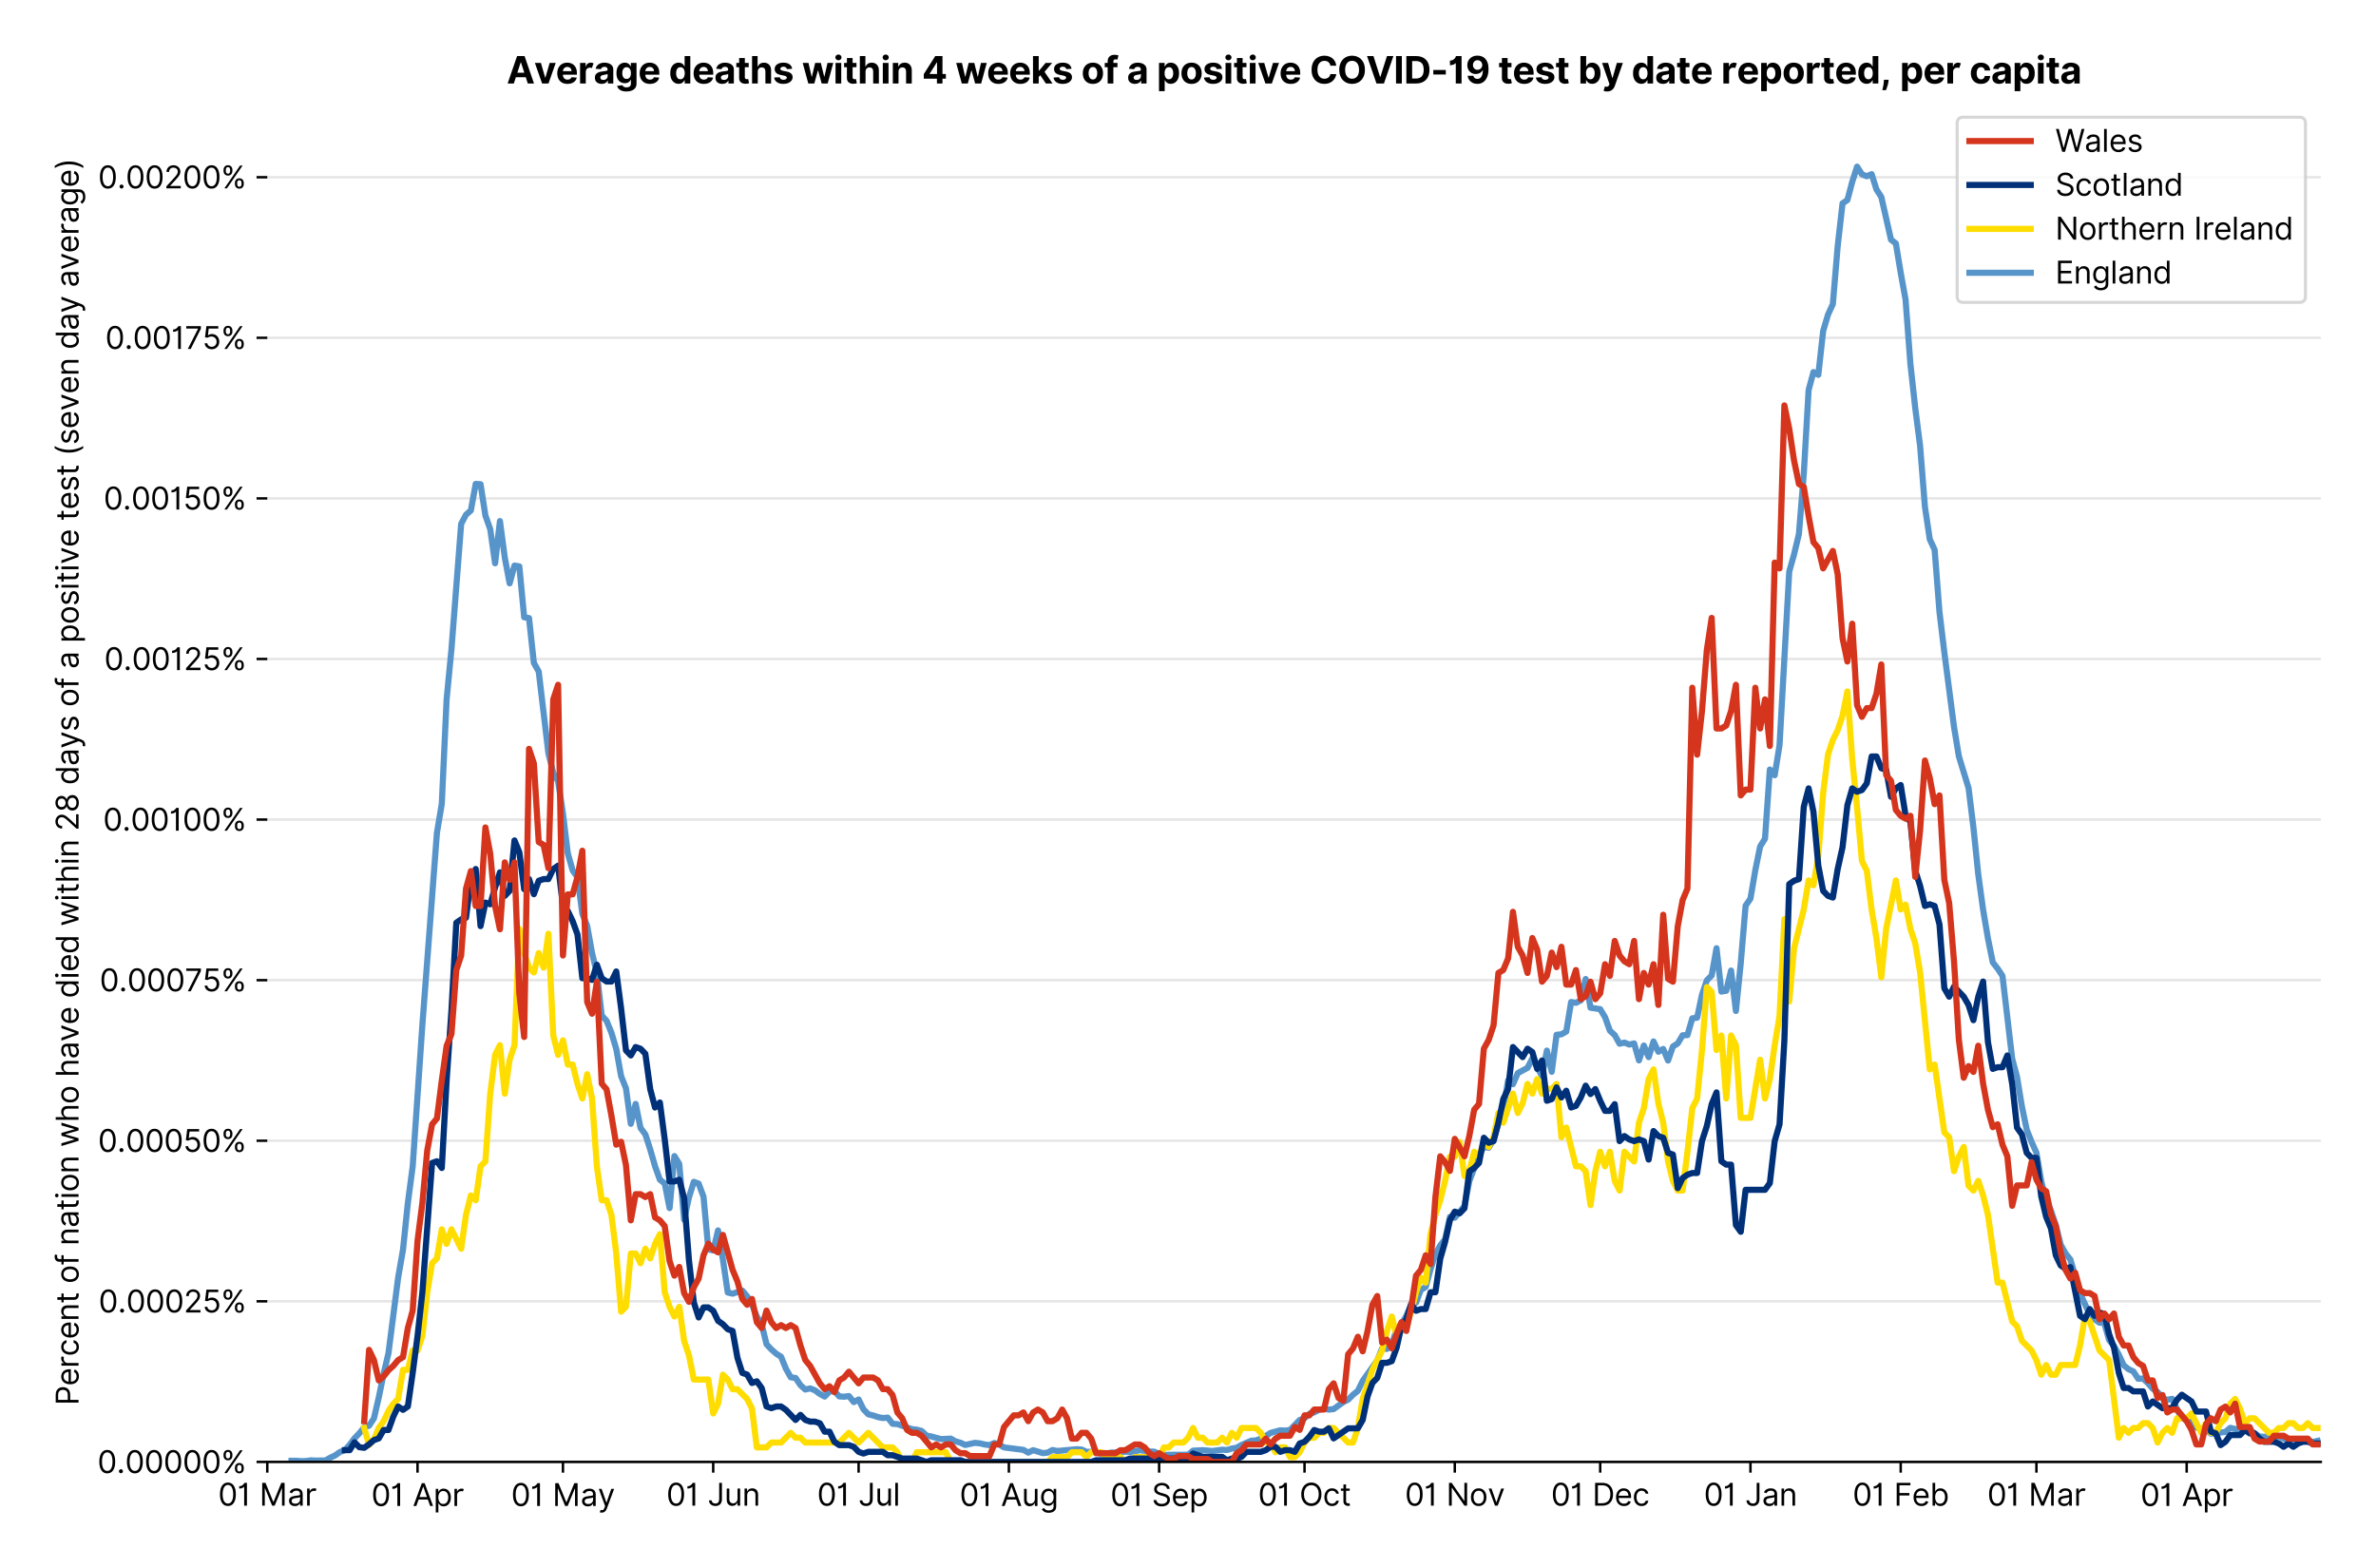 <?xml version="1.0" encoding="utf-8" standalone="no"?>
<!DOCTYPE svg PUBLIC "-//W3C//DTD SVG 1.1//EN"
  "http://www.w3.org/Graphics/SVG/1.1/DTD/svg11.dtd">
<svg version="1.1" viewBox="0 0 774.755 511.276" xmlns="http://www.w3.org/2000/svg" xmlns:xlink="http://www.w3.org/1999/xlink">
 <defs>
  <style type="text/css">*{stroke-linecap:butt;stroke-linejoin:round;}</style>
 </defs>
 <g id="figure_1">
  <g id="patch_1">
   <path d="M 0 511.276 
L 774.755 511.276 
L 774.755 0 
L 0 0 
z
" style="fill:#ffffff;"/>
  </g>
  <g id="axes_1">
   <g id="patch_2">
    <path d="M 87.155 476.745 
L 756.755 476.745 
L 756.755 33.225 
L 87.155 33.225 
z
" style="fill:#ffffff;"/>
   </g>
   <g id="matplotlib.axis_1">
    <g id="xtick_1">
     <g id="line2d_1">
      <defs>
       <path d="M 0 0 
L 0 3.5 
" id="m094bd9494d" style="stroke:#000000;stroke-width:0.8;"/>
      </defs>
      <g>
       <use style="stroke:#000000;stroke-width:0.8;" x="87.155" xlink:href="#m094bd9494d" y="476.745"/>
      </g>
     </g>
     <g id="text_1">
      <!-- 01 Mar -->
      <g transform="translate(71.118 491.018)scale(0.1 -0.1)">
       <defs>
        <path d="M 2000 -64 
Q 1230 -64 806 561 
Q 382 1186 382 2327 
Q 382 3459 809 4088 
Q 1236 4718 2000 4718 
Q 2764 4718 3191 4088 
Q 3618 3459 3618 2327 
Q 3618 1186 3194 561 
Q 2771 -64 2000 -64 
z
M 2000 436 
Q 2509 436 2791 927 
Q 3073 1418 3073 2327 
Q 3073 3234 2789 3730 
Q 2505 4227 2000 4227 
Q 1496 4227 1211 3730 
Q 927 3234 927 2327 
Q 927 1418 1210 927 
Q 1493 436 2000 436 
z
" id="Inter-Regular-30" transform="scale(0.016)"/>
        <path d="M 1973 4655 
L 1973 0 
L 1409 0 
L 1409 3836 
L 1373 3836 
Q 1341 3773 1209 3692 
Q 1077 3611 868 3551 
Q 659 3491 391 3491 
L 391 3964 
Q 661 3964 859 4061 
Q 1057 4159 1190 4291 
Q 1323 4423 1392 4529 
Q 1461 4636 1473 4655 
L 1973 4655 
z
" id="Inter-Regular-31" transform="scale(0.016)"/>
        <path id="Inter-Regular-20" transform="scale(0.016)"/>
        <path d="M 564 4655 
L 1236 4655 
L 2818 791 
L 2873 791 
L 4455 4655 
L 5127 4655 
L 5127 0 
L 4600 0 
L 4600 3536 
L 4555 3536 
L 3100 0 
L 2591 0 
L 1136 3536 
L 1091 3536 
L 1091 0 
L 564 0 
L 564 4655 
z
" id="Inter-Regular-4d" transform="scale(0.016)"/>
        <path d="M 1518 -82 
Q 1186 -82 916 44 
Q 646 170 486 410 
Q 327 650 327 991 
Q 327 1291 445 1478 
Q 564 1666 761 1773 
Q 959 1880 1199 1933 
Q 1439 1986 1682 2018 
Q 2000 2059 2199 2080 
Q 2398 2102 2490 2154 
Q 2582 2207 2582 2336 
L 2582 2355 
Q 2582 2691 2399 2877 
Q 2216 3064 1846 3064 
Q 1461 3064 1243 2895 
Q 1025 2727 936 2536 
L 427 2718 
Q 564 3036 792 3214 
Q 1021 3393 1292 3464 
Q 1564 3536 1827 3536 
Q 1996 3536 2215 3496 
Q 2434 3457 2640 3334 
Q 2846 3211 2982 2963 
Q 3118 2716 3118 2300 
L 3118 0 
L 2582 0 
L 2582 473 
L 2555 473 
Q 2500 359 2373 229 
Q 2246 100 2034 9 
Q 1823 -82 1518 -82 
z
M 1600 400 
Q 1918 400 2137 525 
Q 2357 650 2469 847 
Q 2582 1045 2582 1264 
L 2582 1755 
Q 2548 1714 2433 1681 
Q 2318 1648 2169 1624 
Q 2021 1600 1881 1583 
Q 1741 1566 1655 1555 
Q 1446 1527 1265 1467 
Q 1084 1407 974 1287 
Q 864 1168 864 964 
Q 864 684 1072 542 
Q 1280 400 1600 400 
z
" id="Inter-Regular-61" transform="scale(0.016)"/>
        <path d="M 491 0 
L 491 3491 
L 1009 3491 
L 1009 2964 
L 1046 2964 
Q 1139 3223 1389 3384 
Q 1639 3545 1955 3545 
Q 2100 3545 2209 3511 
Q 2318 3477 2400 3418 
L 2218 2964 
Q 2161 2993 2085 3010 
Q 2009 3027 1909 3027 
Q 1527 3027 1277 2794 
Q 1027 2561 1027 2209 
L 1027 0 
L 491 0 
z
" id="Inter-Regular-72" transform="scale(0.016)"/>
       </defs>
       <use xlink:href="#Inter-Regular-30"/>
       <use x="62.5" xlink:href="#Inter-Regular-31"/>
       <use x="106.676" xlink:href="#Inter-Regular-20"/>
       <use x="134.801" xlink:href="#Inter-Regular-4d"/>
       <use x="225.994" xlink:href="#Inter-Regular-61"/>
       <use x="282.386" xlink:href="#Inter-Regular-72"/>
      </g>
     </g>
    </g>
    <g id="xtick_2">
     <g id="line2d_2">
      <g>
       <use style="stroke:#000000;stroke-width:0.8;" x="136.149" xlink:href="#m094bd9494d" y="476.745"/>
      </g>
     </g>
     <g id="text_2">
      <!-- 01 Apr -->
      <g transform="translate(121.064 491.117)scale(0.1 -0.1)">
       <defs>
        <path d="M 755 0 
L 164 0 
L 1873 4655 
L 2455 4655 
L 4164 0 
L 3573 0 
L 3105 1318 
L 1223 1318 
L 755 0 
z
M 1400 1818 
L 2927 1818 
L 2182 3918 
L 2146 3918 
L 1400 1818 
z
" id="Inter-Regular-41" transform="scale(0.016)"/>
        <path d="M 491 -1309 
L 491 3491 
L 1009 3491 
L 1009 2936 
L 1073 2936 
Q 1132 3027 1237 3169 
Q 1343 3311 1542 3423 
Q 1741 3536 2082 3536 
Q 2523 3536 2859 3315 
Q 3196 3095 3384 2690 
Q 3573 2286 3573 1736 
Q 3573 1182 3384 776 
Q 3196 370 2861 148 
Q 2527 -73 2091 -73 
Q 1755 -73 1552 39 
Q 1350 152 1241 296 
Q 1132 441 1073 536 
L 1027 536 
L 1027 -1309 
L 491 -1309 
z
M 1018 1745 
Q 1018 1152 1276 780 
Q 1534 409 2018 409 
Q 2355 409 2581 587 
Q 2807 766 2921 1069 
Q 3036 1373 3036 1745 
Q 3036 2114 2923 2410 
Q 2811 2707 2585 2881 
Q 2359 3055 2018 3055 
Q 1527 3055 1272 2693 
Q 1018 2332 1018 1745 
z
" id="Inter-Regular-70" transform="scale(0.016)"/>
       </defs>
       <use xlink:href="#Inter-Regular-30"/>
       <use x="62.5" xlink:href="#Inter-Regular-31"/>
       <use x="106.676" xlink:href="#Inter-Regular-20"/>
       <use x="134.801" xlink:href="#Inter-Regular-41"/>
       <use x="202.415" xlink:href="#Inter-Regular-70"/>
       <use x="263.352" xlink:href="#Inter-Regular-72"/>
      </g>
     </g>
    </g>
    <g id="xtick_3">
     <g id="line2d_3">
      <g>
       <use style="stroke:#000000;stroke-width:0.8;" x="183.564" xlink:href="#m094bd9494d" y="476.745"/>
      </g>
     </g>
     <g id="text_3">
      <!-- 01 May -->
      <g transform="translate(166.66 491.117)scale(0.1 -0.1)">
       <defs>
        <path d="M 818 -1355 
Q 682 -1355 575 -1333 
Q 468 -1311 427 -1291 
L 564 -818 
Q 857 -893 1053 -814 
Q 1250 -736 1391 -345 
L 1509 -18 
L 218 3491 
L 800 3491 
L 1764 709 
L 1800 709 
L 2764 3491 
L 3346 3491 
L 1846 -564 
Q 1550 -1355 818 -1355 
z
" id="Inter-Regular-79" transform="scale(0.016)"/>
       </defs>
       <use xlink:href="#Inter-Regular-30"/>
       <use x="62.5" xlink:href="#Inter-Regular-31"/>
       <use x="106.676" xlink:href="#Inter-Regular-20"/>
       <use x="134.801" xlink:href="#Inter-Regular-4d"/>
       <use x="225.994" xlink:href="#Inter-Regular-61"/>
       <use x="282.386" xlink:href="#Inter-Regular-79"/>
      </g>
     </g>
    </g>
    <g id="xtick_4">
     <g id="line2d_4">
      <g>
       <use style="stroke:#000000;stroke-width:0.8;" x="232.558" xlink:href="#m094bd9494d" y="476.745"/>
      </g>
     </g>
     <g id="text_4">
      <!-- 01 Jun -->
      <g transform="translate(217.274 491.018)scale(0.1 -0.1)">
       <defs>
        <path d="M 2346 4655 
L 2909 4655 
L 2909 1327 
Q 2909 657 2549 296 
Q 2189 -64 1582 -64 
Q 1200 -64 902 76 
Q 605 216 434 475 
Q 264 734 264 1091 
L 818 1091 
Q 818 795 1034 615 
Q 1250 436 1582 436 
Q 1948 436 2147 664 
Q 2346 893 2346 1327 
L 2346 4655 
z
" id="Inter-Regular-4a" transform="scale(0.016)"/>
        <path d="M 2691 1427 
L 2691 3491 
L 3227 3491 
L 3227 0 
L 2691 0 
L 2691 591 
L 2655 591 
Q 2532 325 2273 140 
Q 2014 -45 1618 -45 
Q 1127 -45 809 280 
Q 491 605 491 1273 
L 491 3491 
L 1027 3491 
L 1027 1309 
Q 1027 927 1242 700 
Q 1457 473 1791 473 
Q 1991 473 2199 575 
Q 2407 677 2549 888 
Q 2691 1100 2691 1427 
z
" id="Inter-Regular-75" transform="scale(0.016)"/>
        <path d="M 1027 2100 
L 1027 0 
L 491 0 
L 491 3491 
L 1009 3491 
L 1009 2945 
L 1055 2945 
Q 1177 3211 1427 3373 
Q 1677 3536 2073 3536 
Q 2602 3536 2928 3211 
Q 3255 2886 3255 2218 
L 3255 0 
L 2718 0 
L 2718 2182 
Q 2718 2593 2504 2824 
Q 2291 3055 1918 3055 
Q 1534 3055 1280 2806 
Q 1027 2557 1027 2100 
z
" id="Inter-Regular-6e" transform="scale(0.016)"/>
       </defs>
       <use xlink:href="#Inter-Regular-30"/>
       <use x="62.5" xlink:href="#Inter-Regular-31"/>
       <use x="106.676" xlink:href="#Inter-Regular-20"/>
       <use x="134.801" xlink:href="#Inter-Regular-4a"/>
       <use x="189.063" xlink:href="#Inter-Regular-75"/>
       <use x="247.159" xlink:href="#Inter-Regular-6e"/>
      </g>
     </g>
    </g>
    <g id="xtick_5">
     <g id="line2d_5">
      <g>
       <use style="stroke:#000000;stroke-width:0.8;" x="279.972" xlink:href="#m094bd9494d" y="476.745"/>
      </g>
     </g>
     <g id="text_5">
      <!-- 01 Jul -->
      <g transform="translate(266.429 491.018)scale(0.1 -0.1)">
       <defs>
        <path d="M 1027 4655 
L 1027 0 
L 491 0 
L 491 4655 
L 1027 4655 
z
" id="Inter-Regular-6c" transform="scale(0.016)"/>
       </defs>
       <use xlink:href="#Inter-Regular-30"/>
       <use x="62.5" xlink:href="#Inter-Regular-31"/>
       <use x="106.676" xlink:href="#Inter-Regular-20"/>
       <use x="134.801" xlink:href="#Inter-Regular-4a"/>
       <use x="189.063" xlink:href="#Inter-Regular-75"/>
       <use x="247.159" xlink:href="#Inter-Regular-6c"/>
      </g>
     </g>
    </g>
    <g id="xtick_6">
     <g id="line2d_6">
      <g>
       <use style="stroke:#000000;stroke-width:0.8;" x="328.967" xlink:href="#m094bd9494d" y="476.745"/>
      </g>
     </g>
     <g id="text_6">
      <!-- 01 Aug -->
      <g transform="translate(312.895 491.117)scale(0.1 -0.1)">
       <defs>
        <path d="M 1900 -1382 
Q 1316 -1382 976 -1169 
Q 636 -957 473 -682 
L 900 -382 
Q 973 -477 1084 -601 
Q 1196 -725 1390 -817 
Q 1584 -909 1900 -909 
Q 2323 -909 2598 -704 
Q 2873 -500 2873 -64 
L 2873 645 
L 2827 645 
Q 2768 550 2660 410 
Q 2552 270 2351 162 
Q 2150 55 1809 55 
Q 1386 55 1051 255 
Q 716 455 521 836 
Q 327 1218 327 1764 
Q 327 2300 516 2699 
Q 705 3098 1041 3317 
Q 1377 3536 1818 3536 
Q 2159 3536 2360 3423 
Q 2561 3311 2669 3169 
Q 2777 3027 2836 2936 
L 2891 2936 
L 2891 3491 
L 3409 3491 
L 3409 -100 
Q 3409 -550 3205 -833 
Q 3002 -1116 2660 -1249 
Q 2318 -1382 1900 -1382 
z
M 1882 536 
Q 2366 536 2624 864 
Q 2882 1193 2882 1773 
Q 2882 2339 2627 2697 
Q 2373 3055 1882 3055 
Q 1541 3055 1315 2882 
Q 1089 2709 976 2418 
Q 864 2127 864 1773 
Q 864 1227 1120 881 
Q 1377 536 1882 536 
z
" id="Inter-Regular-67" transform="scale(0.016)"/>
       </defs>
       <use xlink:href="#Inter-Regular-30"/>
       <use x="62.5" xlink:href="#Inter-Regular-31"/>
       <use x="106.676" xlink:href="#Inter-Regular-20"/>
       <use x="134.801" xlink:href="#Inter-Regular-41"/>
       <use x="202.415" xlink:href="#Inter-Regular-75"/>
       <use x="260.511" xlink:href="#Inter-Regular-67"/>
      </g>
     </g>
    </g>
    <g id="xtick_7">
     <g id="line2d_7">
      <g>
       <use style="stroke:#000000;stroke-width:0.8;" x="377.962" xlink:href="#m094bd9494d" y="476.745"/>
      </g>
     </g>
     <g id="text_7">
      <!-- 01 Sep -->
      <g transform="translate(362.074 491.117)scale(0.1 -0.1)">
       <defs>
        <path d="M 3109 3491 
Q 3068 3836 2777 4027 
Q 2486 4218 2064 4218 
Q 1600 4218 1318 3999 
Q 1036 3780 1036 3445 
Q 1036 3195 1189 3042 
Q 1343 2889 1553 2803 
Q 1764 2718 1936 2673 
L 2409 2545 
Q 2591 2498 2815 2414 
Q 3039 2330 3244 2185 
Q 3450 2041 3584 1816 
Q 3718 1591 3718 1264 
Q 3718 886 3521 581 
Q 3325 277 2949 97 
Q 2573 -82 2036 -82 
Q 1286 -82 845 272 
Q 405 627 364 1200 
L 946 1200 
Q 968 936 1124 764 
Q 1280 593 1519 510 
Q 1759 427 2036 427 
Q 2359 427 2616 533 
Q 2873 639 3023 828 
Q 3173 1018 3173 1273 
Q 3173 1505 3043 1650 
Q 2914 1795 2702 1886 
Q 2491 1977 2246 2045 
L 1673 2209 
Q 1127 2366 809 2657 
Q 491 2948 491 3418 
Q 491 3809 703 4101 
Q 916 4393 1276 4555 
Q 1636 4718 2082 4718 
Q 2532 4718 2882 4558 
Q 3232 4398 3437 4120 
Q 3643 3843 3655 3491 
L 3109 3491 
z
" id="Inter-Regular-53" transform="scale(0.016)"/>
        <path d="M 1955 -73 
Q 1450 -73 1085 151 
Q 721 375 524 778 
Q 327 1182 327 1718 
Q 327 2255 524 2665 
Q 721 3075 1074 3305 
Q 1427 3536 1900 3536 
Q 2173 3536 2439 3445 
Q 2705 3355 2923 3151 
Q 3141 2948 3270 2614 
Q 3400 2280 3400 1791 
L 3400 1564 
L 866 1564 
Q 884 1005 1183 707 
Q 1482 409 1955 409 
Q 2271 409 2498 545 
Q 2725 682 2827 955 
L 3346 809 
Q 3223 414 2854 170 
Q 2486 -73 1955 -73 
z
M 866 2027 
L 2855 2027 
Q 2855 2470 2595 2762 
Q 2336 3055 1900 3055 
Q 1593 3055 1368 2911 
Q 1143 2768 1013 2533 
Q 884 2298 866 2027 
z
" id="Inter-Regular-65" transform="scale(0.016)"/>
       </defs>
       <use xlink:href="#Inter-Regular-30"/>
       <use x="62.5" xlink:href="#Inter-Regular-31"/>
       <use x="106.676" xlink:href="#Inter-Regular-20"/>
       <use x="134.801" xlink:href="#Inter-Regular-53"/>
       <use x="198.58" xlink:href="#Inter-Regular-65"/>
       <use x="256.818" xlink:href="#Inter-Regular-70"/>
      </g>
     </g>
    </g>
    <g id="xtick_8">
     <g id="line2d_8">
      <g>
       <use style="stroke:#000000;stroke-width:0.8;" x="425.376" xlink:href="#m094bd9494d" y="476.745"/>
      </g>
     </g>
     <g id="text_8">
      <!-- 01 Oct -->
      <g transform="translate(410.22 491.018)scale(0.1 -0.1)">
       <defs>
        <path d="M 4491 2327 
Q 4491 1591 4225 1054 
Q 3959 518 3495 227 
Q 3032 -64 2436 -64 
Q 1841 -64 1377 227 
Q 914 518 648 1054 
Q 382 1591 382 2327 
Q 382 3064 648 3600 
Q 914 4136 1377 4427 
Q 1841 4718 2436 4718 
Q 3032 4718 3495 4427 
Q 3959 4136 4225 3600 
Q 4491 3064 4491 2327 
z
M 3946 2327 
Q 3946 2932 3744 3348 
Q 3543 3764 3201 3977 
Q 2859 4191 2436 4191 
Q 2014 4191 1672 3977 
Q 1330 3764 1128 3348 
Q 927 2932 927 2327 
Q 927 1723 1128 1307 
Q 1330 891 1672 677 
Q 2014 464 2436 464 
Q 2859 464 3201 677 
Q 3543 891 3744 1307 
Q 3946 1723 3946 2327 
z
" id="Inter-Regular-4f" transform="scale(0.016)"/>
        <path d="M 1909 -73 
Q 1418 -73 1063 159 
Q 709 391 518 798 
Q 327 1205 327 1727 
Q 327 2259 524 2667 
Q 721 3075 1074 3305 
Q 1427 3536 1900 3536 
Q 2268 3536 2563 3400 
Q 2859 3264 3047 3018 
Q 3236 2773 3282 2445 
L 2746 2445 
Q 2684 2684 2474 2869 
Q 2264 3055 1909 3055 
Q 1439 3055 1151 2697 
Q 864 2339 864 1745 
Q 864 1139 1148 774 
Q 1432 409 1909 409 
Q 2223 409 2447 570 
Q 2671 732 2746 1018 
L 3282 1018 
Q 3236 709 3058 462 
Q 2880 216 2588 71 
Q 2296 -73 1909 -73 
z
" id="Inter-Regular-63" transform="scale(0.016)"/>
        <path d="M 2009 3491 
L 2009 3036 
L 1264 3036 
L 1264 1000 
Q 1264 773 1331 660 
Q 1398 548 1503 510 
Q 1609 473 1727 473 
Q 1816 473 1873 483 
Q 1930 493 1964 500 
L 2073 18 
Q 2018 -2 1920 -23 
Q 1823 -45 1673 -45 
Q 1446 -45 1228 52 
Q 1011 150 869 350 
Q 727 550 727 855 
L 727 3036 
L 200 3036 
L 200 3491 
L 727 3491 
L 727 4327 
L 1264 4327 
L 1264 3491 
L 2009 3491 
z
" id="Inter-Regular-74" transform="scale(0.016)"/>
       </defs>
       <use xlink:href="#Inter-Regular-30"/>
       <use x="62.5" xlink:href="#Inter-Regular-31"/>
       <use x="106.676" xlink:href="#Inter-Regular-20"/>
       <use x="134.801" xlink:href="#Inter-Regular-4f"/>
       <use x="210.938" xlink:href="#Inter-Regular-63"/>
       <use x="266.761" xlink:href="#Inter-Regular-74"/>
      </g>
     </g>
    </g>
    <g id="xtick_9">
     <g id="line2d_9">
      <g>
       <use style="stroke:#000000;stroke-width:0.8;" x="474.37" xlink:href="#m094bd9494d" y="476.745"/>
      </g>
     </g>
     <g id="text_9">
      <!-- 01 Nov -->
      <g transform="translate(458.099 491.018)scale(0.1 -0.1)">
       <defs>
        <path d="M 4255 4655 
L 4255 0 
L 3709 0 
L 1173 3655 
L 1127 3655 
L 1127 0 
L 564 0 
L 564 4655 
L 1109 4655 
L 3655 991 
L 3700 991 
L 3700 4655 
L 4255 4655 
z
" id="Inter-Regular-4e" transform="scale(0.016)"/>
        <path d="M 1909 -73 
Q 1436 -73 1080 152 
Q 725 377 526 781 
Q 327 1186 327 1727 
Q 327 2273 526 2679 
Q 725 3086 1080 3311 
Q 1436 3536 1909 3536 
Q 2382 3536 2737 3311 
Q 3093 3086 3292 2679 
Q 3491 2273 3491 1727 
Q 3491 1186 3292 781 
Q 3093 377 2737 152 
Q 2382 -73 1909 -73 
z
M 1909 409 
Q 2268 409 2500 593 
Q 2732 777 2843 1077 
Q 2955 1377 2955 1727 
Q 2955 2077 2843 2379 
Q 2732 2682 2500 2868 
Q 2268 3055 1909 3055 
Q 1550 3055 1318 2868 
Q 1086 2682 975 2379 
Q 864 2077 864 1727 
Q 864 1377 975 1077 
Q 1086 777 1318 593 
Q 1550 409 1909 409 
z
" id="Inter-Regular-6f" transform="scale(0.016)"/>
        <path d="M 3346 3491 
L 2055 0 
L 1509 0 
L 218 3491 
L 800 3491 
L 1764 709 
L 1800 709 
L 2764 3491 
L 3346 3491 
z
" id="Inter-Regular-76" transform="scale(0.016)"/>
       </defs>
       <use xlink:href="#Inter-Regular-30"/>
       <use x="62.5" xlink:href="#Inter-Regular-31"/>
       <use x="106.676" xlink:href="#Inter-Regular-20"/>
       <use x="134.801" xlink:href="#Inter-Regular-4e"/>
       <use x="210.085" xlink:href="#Inter-Regular-6f"/>
       <use x="269.744" xlink:href="#Inter-Regular-76"/>
      </g>
     </g>
    </g>
    <g id="xtick_10">
     <g id="line2d_10">
      <g>
       <use style="stroke:#000000;stroke-width:0.8;" x="521.785" xlink:href="#m094bd9494d" y="476.745"/>
      </g>
     </g>
     <g id="text_10">
      <!-- 01 Dec -->
      <g transform="translate(505.748 491.018)scale(0.1 -0.1)">
       <defs>
        <path d="M 2000 0 
L 564 0 
L 564 4655 
L 2064 4655 
Q 2741 4655 3223 4376 
Q 3705 4098 3961 3578 
Q 4218 3059 4218 2336 
Q 4218 1609 3959 1085 
Q 3700 561 3204 280 
Q 2709 0 2000 0 
z
M 1127 500 
L 1964 500 
Q 2830 500 3251 992 
Q 3673 1484 3673 2336 
Q 3673 3182 3259 3668 
Q 2846 4155 2027 4155 
L 1127 4155 
L 1127 500 
z
" id="Inter-Regular-44" transform="scale(0.016)"/>
       </defs>
       <use xlink:href="#Inter-Regular-30"/>
       <use x="62.5" xlink:href="#Inter-Regular-31"/>
       <use x="106.676" xlink:href="#Inter-Regular-20"/>
       <use x="134.801" xlink:href="#Inter-Regular-44"/>
       <use x="206.676" xlink:href="#Inter-Regular-65"/>
       <use x="264.915" xlink:href="#Inter-Regular-63"/>
      </g>
     </g>
    </g>
    <g id="xtick_11">
     <g id="line2d_11">
      <g>
       <use style="stroke:#000000;stroke-width:0.8;" x="570.779" xlink:href="#m094bd9494d" y="476.745"/>
      </g>
     </g>
     <g id="text_11">
      <!-- 01 Jan -->
      <g transform="translate(555.58 491.018)scale(0.1 -0.1)">
       <use xlink:href="#Inter-Regular-30"/>
       <use x="62.5" xlink:href="#Inter-Regular-31"/>
       <use x="106.676" xlink:href="#Inter-Regular-20"/>
       <use x="134.801" xlink:href="#Inter-Regular-4a"/>
       <use x="189.063" xlink:href="#Inter-Regular-61"/>
       <use x="245.455" xlink:href="#Inter-Regular-6e"/>
      </g>
     </g>
    </g>
    <g id="xtick_12">
     <g id="line2d_12">
      <g>
       <use style="stroke:#000000;stroke-width:0.8;" x="619.774" xlink:href="#m094bd9494d" y="476.745"/>
      </g>
     </g>
     <g id="text_12">
      <!-- 01 Feb -->
      <g transform="translate(604.085 491.018)scale(0.1 -0.1)">
       <defs>
        <path d="M 564 0 
L 564 4655 
L 3355 4655 
L 3355 4155 
L 1127 4155 
L 1127 2582 
L 3146 2582 
L 3146 2082 
L 1127 2082 
L 1127 0 
L 564 0 
z
" id="Inter-Regular-46" transform="scale(0.016)"/>
        <path d="M 564 0 
L 564 4655 
L 1100 4655 
L 1100 2936 
L 1146 2936 
Q 1205 3027 1310 3169 
Q 1416 3311 1615 3423 
Q 1814 3536 2155 3536 
Q 2596 3536 2932 3315 
Q 3268 3095 3457 2690 
Q 3646 2286 3646 1736 
Q 3646 1182 3457 776 
Q 3268 370 2934 148 
Q 2600 -73 2164 -73 
Q 1827 -73 1625 39 
Q 1423 152 1314 296 
Q 1205 441 1146 536 
L 1082 536 
L 1082 0 
L 564 0 
z
M 1091 1745 
Q 1091 1152 1349 780 
Q 1607 409 2091 409 
Q 2427 409 2653 587 
Q 2880 766 2994 1069 
Q 3109 1373 3109 1745 
Q 3109 2114 2996 2410 
Q 2884 2707 2658 2881 
Q 2432 3055 2091 3055 
Q 1600 3055 1345 2693 
Q 1091 2332 1091 1745 
z
" id="Inter-Regular-62" transform="scale(0.016)"/>
       </defs>
       <use xlink:href="#Inter-Regular-30"/>
       <use x="62.5" xlink:href="#Inter-Regular-31"/>
       <use x="106.676" xlink:href="#Inter-Regular-20"/>
       <use x="134.801" xlink:href="#Inter-Regular-46"/>
       <use x="193.466" xlink:href="#Inter-Regular-65"/>
       <use x="251.705" xlink:href="#Inter-Regular-62"/>
      </g>
     </g>
    </g>
    <g id="xtick_13">
     <g id="line2d_13">
      <g>
       <use style="stroke:#000000;stroke-width:0.8;" x="664.027" xlink:href="#m094bd9494d" y="476.745"/>
      </g>
     </g>
     <g id="text_13">
      <!-- 01 Mar -->
      <g transform="translate(647.99 491.018)scale(0.1 -0.1)">
       <use xlink:href="#Inter-Regular-30"/>
       <use x="62.5" xlink:href="#Inter-Regular-31"/>
       <use x="106.676" xlink:href="#Inter-Regular-20"/>
       <use x="134.801" xlink:href="#Inter-Regular-4d"/>
       <use x="225.994" xlink:href="#Inter-Regular-61"/>
       <use x="282.386" xlink:href="#Inter-Regular-72"/>
      </g>
     </g>
    </g>
    <g id="xtick_14">
     <g id="line2d_14">
      <g>
       <use style="stroke:#000000;stroke-width:0.8;" x="713.022" xlink:href="#m094bd9494d" y="476.745"/>
      </g>
     </g>
     <g id="text_14">
      <!-- 01 Apr -->
      <g transform="translate(697.937 491.117)scale(0.1 -0.1)">
       <use xlink:href="#Inter-Regular-30"/>
       <use x="62.5" xlink:href="#Inter-Regular-31"/>
       <use x="106.676" xlink:href="#Inter-Regular-20"/>
       <use x="134.801" xlink:href="#Inter-Regular-41"/>
       <use x="202.415" xlink:href="#Inter-Regular-70"/>
       <use x="263.352" xlink:href="#Inter-Regular-72"/>
      </g>
     </g>
    </g>
   </g>
   <g id="matplotlib.axis_2">
    <g id="ytick_1">
     <g id="line2d_15">
      <path clip-path="url(#p1b07a63a45)" d="M 87.155 476.745 
L 756.755 476.745 
" style="fill:none;stroke:#e5e5e5;stroke-linecap:square;stroke-width:0.8;"/>
     </g>
     <g id="line2d_16">
      <defs>
       <path d="M 0 0 
L -3.5 0 
" id="m9736fc35ee" style="stroke:#000000;stroke-width:0.8;"/>
      </defs>
      <g>
       <use style="stroke:#000000;stroke-width:0.8;" x="87.155" xlink:href="#m9736fc35ee" y="476.745"/>
      </g>
     </g>
     <g id="text_15">
      <!-- 0.00000% -->
      <g transform="translate(31.773 480.382)scale(0.1 -0.1)">
       <defs>
        <path d="M 882 -36 
Q 714 -36 593 84 
Q 473 205 473 373 
Q 473 541 593 661 
Q 714 782 882 782 
Q 1050 782 1170 661 
Q 1291 541 1291 373 
Q 1291 205 1170 84 
Q 1050 -36 882 -36 
z
" id="Inter-Regular-2e" transform="scale(0.016)"/>
        <path d="M 2855 873 
L 2855 1118 
Q 2855 1373 2960 1585 
Q 3066 1798 3269 1926 
Q 3473 2055 3764 2055 
Q 4059 2055 4259 1926 
Q 4459 1798 4561 1585 
Q 4664 1373 4664 1118 
L 4664 873 
Q 4664 618 4560 405 
Q 4457 193 4256 64 
Q 4055 -64 3764 -64 
Q 3468 -64 3266 64 
Q 3064 193 2959 405 
Q 2855 618 2855 873 
z
M 536 3536 
L 536 3782 
Q 536 4036 642 4248 
Q 748 4461 951 4589 
Q 1155 4718 1446 4718 
Q 1741 4718 1941 4589 
Q 2141 4461 2243 4248 
Q 2346 4036 2346 3782 
L 2346 3536 
Q 2346 3282 2242 3069 
Q 2139 2857 1937 2728 
Q 1736 2600 1446 2600 
Q 1150 2600 948 2728 
Q 746 2857 641 3069 
Q 536 3282 536 3536 
z
M 709 0 
L 3909 4655 
L 4427 4655 
L 1227 0 
L 709 0 
z
M 3318 1118 
L 3318 873 
Q 3318 661 3418 494 
Q 3518 327 3764 327 
Q 4002 327 4101 494 
Q 4200 661 4200 873 
L 4200 1118 
Q 4200 1330 4104 1497 
Q 4009 1664 3764 1664 
Q 3525 1664 3421 1497 
Q 3318 1330 3318 1118 
z
M 1000 3782 
L 1000 3536 
Q 1000 3325 1100 3158 
Q 1200 2991 1446 2991 
Q 1684 2991 1783 3158 
Q 1882 3325 1882 3536 
L 1882 3782 
Q 1882 3993 1786 4160 
Q 1691 4327 1446 4327 
Q 1207 4327 1103 4160 
Q 1000 3993 1000 3782 
z
" id="Inter-Regular-25" transform="scale(0.016)"/>
       </defs>
       <use xlink:href="#Inter-Regular-30"/>
       <use x="62.5" xlink:href="#Inter-Regular-2e"/>
       <use x="90.057" xlink:href="#Inter-Regular-30"/>
       <use x="152.557" xlink:href="#Inter-Regular-30"/>
       <use x="215.057" xlink:href="#Inter-Regular-30"/>
       <use x="277.557" xlink:href="#Inter-Regular-30"/>
       <use x="340.057" xlink:href="#Inter-Regular-30"/>
       <use x="402.557" xlink:href="#Inter-Regular-25"/>
      </g>
     </g>
    </g>
    <g id="ytick_2">
     <g id="line2d_17">
      <path clip-path="url(#p1b07a63a45)" d="M 87.155 424.376 
L 756.755 424.376 
" style="fill:none;stroke:#e5e5e5;stroke-linecap:square;stroke-width:0.8;"/>
     </g>
     <g id="line2d_18">
      <g>
       <use style="stroke:#000000;stroke-width:0.8;" x="87.155" xlink:href="#m9736fc35ee" y="424.376"/>
      </g>
     </g>
     <g id="text_16">
      <!-- 0.00025% -->
      <g transform="translate(32.142 428.013)scale(0.1 -0.1)">
       <defs>
        <path d="M 482 0 
L 482 409 
L 2018 2091 
Q 2289 2386 2464 2605 
Q 2639 2825 2724 3019 
Q 2809 3214 2809 3427 
Q 2809 3795 2553 4011 
Q 2298 4227 1918 4227 
Q 1514 4227 1275 3985 
Q 1036 3743 1036 3345 
L 500 3345 
Q 500 3755 688 4064 
Q 877 4373 1203 4545 
Q 1530 4718 1936 4718 
Q 2346 4718 2661 4545 
Q 2977 4373 3156 4079 
Q 3336 3786 3336 3427 
Q 3336 3170 3244 2926 
Q 3152 2682 2926 2383 
Q 2700 2084 2300 1655 
L 1255 536 
L 1255 500 
L 3418 500 
L 3418 0 
L 482 0 
z
" id="Inter-Regular-32" transform="scale(0.016)"/>
        <path d="M 1936 -64 
Q 1536 -64 1216 95 
Q 896 255 702 532 
Q 509 809 491 1164 
L 1036 1164 
Q 1068 848 1324 642 
Q 1580 436 1936 436 
Q 2223 436 2447 570 
Q 2671 705 2799 940 
Q 2927 1175 2927 1473 
Q 2927 1777 2794 2017 
Q 2661 2257 2429 2395 
Q 2198 2534 1900 2536 
Q 1686 2539 1461 2472 
Q 1236 2405 1091 2300 
L 564 2364 
L 846 4655 
L 3264 4655 
L 3264 4155 
L 1318 4155 
L 1155 2782 
L 1182 2782 
Q 1325 2895 1541 2970 
Q 1757 3045 1991 3045 
Q 2418 3045 2753 2842 
Q 3089 2639 3281 2286 
Q 3473 1934 3473 1482 
Q 3473 1036 3274 687 
Q 3075 339 2727 137 
Q 2380 -64 1936 -64 
z
" id="Inter-Regular-35" transform="scale(0.016)"/>
       </defs>
       <use xlink:href="#Inter-Regular-30"/>
       <use x="62.5" xlink:href="#Inter-Regular-2e"/>
       <use x="90.057" xlink:href="#Inter-Regular-30"/>
       <use x="152.557" xlink:href="#Inter-Regular-30"/>
       <use x="215.057" xlink:href="#Inter-Regular-30"/>
       <use x="277.557" xlink:href="#Inter-Regular-32"/>
       <use x="338.068" xlink:href="#Inter-Regular-35"/>
       <use x="398.864" xlink:href="#Inter-Regular-25"/>
      </g>
     </g>
    </g>
    <g id="ytick_3">
     <g id="line2d_19">
      <path clip-path="url(#p1b07a63a45)" d="M 87.155 372.007 
L 756.755 372.007 
" style="fill:none;stroke:#e5e5e5;stroke-linecap:square;stroke-width:0.8;"/>
     </g>
     <g id="line2d_20">
      <g>
       <use style="stroke:#000000;stroke-width:0.8;" x="87.155" xlink:href="#m9736fc35ee" y="372.007"/>
      </g>
     </g>
     <g id="text_17">
      <!-- 0.00050% -->
      <g transform="translate(31.944 375.643)scale(0.1 -0.1)">
       <use xlink:href="#Inter-Regular-30"/>
       <use x="62.5" xlink:href="#Inter-Regular-2e"/>
       <use x="90.057" xlink:href="#Inter-Regular-30"/>
       <use x="152.557" xlink:href="#Inter-Regular-30"/>
       <use x="215.057" xlink:href="#Inter-Regular-30"/>
       <use x="277.557" xlink:href="#Inter-Regular-35"/>
       <use x="338.352" xlink:href="#Inter-Regular-30"/>
       <use x="400.852" xlink:href="#Inter-Regular-25"/>
      </g>
     </g>
    </g>
    <g id="ytick_4">
     <g id="line2d_21">
      <path clip-path="url(#p1b07a63a45)" d="M 87.155 319.637 
L 756.755 319.637 
" style="fill:none;stroke:#e5e5e5;stroke-linecap:square;stroke-width:0.8;"/>
     </g>
     <g id="line2d_22">
      <g>
       <use style="stroke:#000000;stroke-width:0.8;" x="87.155" xlink:href="#m9736fc35ee" y="319.637"/>
      </g>
     </g>
     <g id="text_18">
      <!-- 0.00075% -->
      <g transform="translate(32.483 323.274)scale(0.1 -0.1)">
       <defs>
        <path d="M 627 0 
L 2709 4118 
L 2709 4155 
L 309 4155 
L 309 4655 
L 3291 4655 
L 3291 4127 
L 1218 0 
L 627 0 
z
" id="Inter-Regular-37" transform="scale(0.016)"/>
       </defs>
       <use xlink:href="#Inter-Regular-30"/>
       <use x="62.5" xlink:href="#Inter-Regular-2e"/>
       <use x="90.057" xlink:href="#Inter-Regular-30"/>
       <use x="152.557" xlink:href="#Inter-Regular-30"/>
       <use x="215.057" xlink:href="#Inter-Regular-30"/>
       <use x="277.557" xlink:href="#Inter-Regular-37"/>
       <use x="334.659" xlink:href="#Inter-Regular-35"/>
       <use x="395.455" xlink:href="#Inter-Regular-25"/>
      </g>
     </g>
    </g>
    <g id="ytick_5">
     <g id="line2d_23">
      <path clip-path="url(#p1b07a63a45)" d="M 87.155 267.268 
L 756.755 267.268 
" style="fill:none;stroke:#e5e5e5;stroke-linecap:square;stroke-width:0.8;"/>
     </g>
     <g id="line2d_24">
      <g>
       <use style="stroke:#000000;stroke-width:0.8;" x="87.155" xlink:href="#m9736fc35ee" y="267.268"/>
      </g>
     </g>
     <g id="text_19">
      <!-- 0.00100% -->
      <g transform="translate(33.606 270.905)scale(0.1 -0.1)">
       <use xlink:href="#Inter-Regular-30"/>
       <use x="62.5" xlink:href="#Inter-Regular-2e"/>
       <use x="90.057" xlink:href="#Inter-Regular-30"/>
       <use x="152.557" xlink:href="#Inter-Regular-30"/>
       <use x="215.057" xlink:href="#Inter-Regular-31"/>
       <use x="259.233" xlink:href="#Inter-Regular-30"/>
       <use x="321.733" xlink:href="#Inter-Regular-30"/>
       <use x="384.233" xlink:href="#Inter-Regular-25"/>
      </g>
     </g>
    </g>
    <g id="ytick_6">
     <g id="line2d_25">
      <path clip-path="url(#p1b07a63a45)" d="M 87.155 214.899 
L 756.755 214.899 
" style="fill:none;stroke:#e5e5e5;stroke-linecap:square;stroke-width:0.8;"/>
     </g>
     <g id="line2d_26">
      <g>
       <use style="stroke:#000000;stroke-width:0.8;" x="87.155" xlink:href="#m9736fc35ee" y="214.899"/>
      </g>
     </g>
     <g id="text_20">
      <!-- 0.00125% -->
      <g transform="translate(33.975 218.536)scale(0.1 -0.1)">
       <use xlink:href="#Inter-Regular-30"/>
       <use x="62.5" xlink:href="#Inter-Regular-2e"/>
       <use x="90.057" xlink:href="#Inter-Regular-30"/>
       <use x="152.557" xlink:href="#Inter-Regular-30"/>
       <use x="215.057" xlink:href="#Inter-Regular-31"/>
       <use x="259.233" xlink:href="#Inter-Regular-32"/>
       <use x="319.744" xlink:href="#Inter-Regular-35"/>
       <use x="380.54" xlink:href="#Inter-Regular-25"/>
      </g>
     </g>
    </g>
    <g id="ytick_7">
     <g id="line2d_27">
      <path clip-path="url(#p1b07a63a45)" d="M 87.155 162.53 
L 756.755 162.53 
" style="fill:none;stroke:#e5e5e5;stroke-linecap:square;stroke-width:0.8;"/>
     </g>
     <g id="line2d_28">
      <g>
       <use style="stroke:#000000;stroke-width:0.8;" x="87.155" xlink:href="#m9736fc35ee" y="162.53"/>
      </g>
     </g>
     <g id="text_21">
      <!-- 0.00150% -->
      <g transform="translate(33.777 166.167)scale(0.1 -0.1)">
       <use xlink:href="#Inter-Regular-30"/>
       <use x="62.5" xlink:href="#Inter-Regular-2e"/>
       <use x="90.057" xlink:href="#Inter-Regular-30"/>
       <use x="152.557" xlink:href="#Inter-Regular-30"/>
       <use x="215.057" xlink:href="#Inter-Regular-31"/>
       <use x="259.233" xlink:href="#Inter-Regular-35"/>
       <use x="320.028" xlink:href="#Inter-Regular-30"/>
       <use x="382.529" xlink:href="#Inter-Regular-25"/>
      </g>
     </g>
    </g>
    <g id="ytick_8">
     <g id="line2d_29">
      <path clip-path="url(#p1b07a63a45)" d="M 87.155 110.161 
L 756.755 110.161 
" style="fill:none;stroke:#e5e5e5;stroke-linecap:square;stroke-width:0.8;"/>
     </g>
     <g id="line2d_30">
      <g>
       <use style="stroke:#000000;stroke-width:0.8;" x="87.155" xlink:href="#m9736fc35ee" y="110.161"/>
      </g>
     </g>
     <g id="text_22">
      <!-- 0.00175% -->
      <g transform="translate(34.316 113.797)scale(0.1 -0.1)">
       <use xlink:href="#Inter-Regular-30"/>
       <use x="62.5" xlink:href="#Inter-Regular-2e"/>
       <use x="90.057" xlink:href="#Inter-Regular-30"/>
       <use x="152.557" xlink:href="#Inter-Regular-30"/>
       <use x="215.057" xlink:href="#Inter-Regular-31"/>
       <use x="259.233" xlink:href="#Inter-Regular-37"/>
       <use x="316.335" xlink:href="#Inter-Regular-35"/>
       <use x="377.131" xlink:href="#Inter-Regular-25"/>
      </g>
     </g>
    </g>
    <g id="ytick_9">
     <g id="line2d_31">
      <path clip-path="url(#p1b07a63a45)" d="M 87.155 57.791 
L 756.755 57.791 
" style="fill:none;stroke:#e5e5e5;stroke-linecap:square;stroke-width:0.8;"/>
     </g>
     <g id="line2d_32">
      <g>
       <use style="stroke:#000000;stroke-width:0.8;" x="87.155" xlink:href="#m9736fc35ee" y="57.791"/>
      </g>
     </g>
     <g id="text_23">
      <!-- 0.00200% -->
      <g transform="translate(31.972 61.428)scale(0.1 -0.1)">
       <use xlink:href="#Inter-Regular-30"/>
       <use x="62.5" xlink:href="#Inter-Regular-2e"/>
       <use x="90.057" xlink:href="#Inter-Regular-30"/>
       <use x="152.557" xlink:href="#Inter-Regular-30"/>
       <use x="215.057" xlink:href="#Inter-Regular-32"/>
       <use x="275.568" xlink:href="#Inter-Regular-30"/>
       <use x="338.068" xlink:href="#Inter-Regular-30"/>
       <use x="400.568" xlink:href="#Inter-Regular-25"/>
      </g>
     </g>
    </g>
    <g id="text_24">
     <!-- Percent of nation who have died within 28 days of a positive test (seven day average) -->
     <g transform="translate(25.614 458.305)rotate(-90)scale(0.1 -0.1)">
      <defs>
       <path d="M 564 0 
L 564 4655 
L 2136 4655 
Q 2684 4655 3033 4458 
Q 3382 4261 3550 3927 
Q 3718 3593 3718 3182 
Q 3718 2770 3551 2434 
Q 3384 2098 3036 1899 
Q 2689 1700 2146 1700 
L 1127 1700 
L 1127 0 
L 564 0 
z
M 1127 2200 
L 2127 2200 
Q 2689 2200 2926 2482 
Q 3164 2764 3164 3182 
Q 3164 3602 2925 3878 
Q 2686 4155 2118 4155 
L 1127 4155 
L 1127 2200 
z
" id="Inter-Regular-50" transform="scale(0.016)"/>
       <path d="M 2046 3491 
L 2046 3036 
L 1264 3036 
L 1264 0 
L 727 0 
L 727 3036 
L 164 3036 
L 164 3491 
L 727 3491 
L 727 3973 
Q 727 4273 868 4473 
Q 1009 4673 1234 4773 
Q 1459 4873 1709 4873 
Q 1907 4873 2032 4841 
Q 2157 4809 2218 4782 
L 2064 4318 
Q 2023 4332 1951 4352 
Q 1880 4373 1764 4373 
Q 1498 4373 1381 4239 
Q 1264 4105 1264 3845 
L 1264 3491 
L 2046 3491 
z
" id="Inter-Regular-66" transform="scale(0.016)"/>
       <path d="M 491 0 
L 491 3491 
L 1027 3491 
L 1027 0 
L 491 0 
z
M 764 4073 
Q 607 4073 494 4179 
Q 382 4286 382 4436 
Q 382 4586 494 4693 
Q 607 4800 764 4800 
Q 921 4800 1033 4693 
Q 1146 4586 1146 4436 
Q 1146 4286 1033 4179 
Q 921 4073 764 4073 
z
" id="Inter-Regular-69" transform="scale(0.016)"/>
       <path d="M 1282 0 
L 218 3491 
L 782 3491 
L 1536 818 
L 1573 818 
L 2318 3491 
L 2891 3491 
L 3627 827 
L 3664 827 
L 4418 3491 
L 4982 3491 
L 3918 0 
L 3391 0 
L 2627 2682 
L 2573 2682 
L 1809 0 
L 1282 0 
z
" id="Inter-Regular-77" transform="scale(0.016)"/>
       <path d="M 1027 2100 
L 1027 0 
L 491 0 
L 491 4655 
L 1027 4655 
L 1027 2945 
L 1073 2945 
Q 1196 3216 1442 3376 
Q 1689 3536 2100 3536 
Q 2636 3536 2963 3213 
Q 3291 2891 3291 2218 
L 3291 0 
L 2755 0 
L 2755 2182 
Q 2755 2598 2540 2826 
Q 2325 3055 1946 3055 
Q 1548 3055 1287 2806 
Q 1027 2557 1027 2100 
z
" id="Inter-Regular-68" transform="scale(0.016)"/>
       <path d="M 1809 -73 
Q 1373 -73 1039 148 
Q 705 370 516 776 
Q 327 1182 327 1736 
Q 327 2286 516 2690 
Q 705 3095 1041 3315 
Q 1377 3536 1818 3536 
Q 2159 3536 2358 3423 
Q 2557 3311 2662 3169 
Q 2768 3027 2827 2936 
L 2873 2936 
L 2873 4655 
L 3409 4655 
L 3409 0 
L 2891 0 
L 2891 536 
L 2827 536 
Q 2768 441 2659 296 
Q 2550 152 2348 39 
Q 2146 -73 1809 -73 
z
M 1882 409 
Q 2366 409 2624 780 
Q 2882 1152 2882 1745 
Q 2882 2332 2627 2693 
Q 2373 3055 1882 3055 
Q 1541 3055 1315 2881 
Q 1089 2707 976 2410 
Q 864 2114 864 1745 
Q 864 1373 978 1069 
Q 1093 766 1319 587 
Q 1546 409 1882 409 
z
" id="Inter-Regular-64" transform="scale(0.016)"/>
       <path d="M 1973 -64 
Q 1505 -64 1147 103 
Q 789 270 589 564 
Q 389 859 391 1236 
Q 389 1532 507 1783 
Q 625 2034 830 2203 
Q 1036 2373 1291 2418 
L 1291 2445 
Q 957 2532 759 2821 
Q 561 3111 564 3482 
Q 561 3836 743 4115 
Q 925 4395 1244 4556 
Q 1564 4718 1973 4718 
Q 2377 4718 2695 4556 
Q 3014 4395 3197 4115 
Q 3380 3836 3382 3482 
Q 3380 3111 3181 2821 
Q 2982 2532 2655 2445 
L 2655 2418 
Q 2907 2373 3109 2203 
Q 3311 2034 3431 1783 
Q 3552 1532 3555 1236 
Q 3552 859 3351 564 
Q 3150 270 2794 103 
Q 2439 -64 1973 -64 
z
M 1973 436 
Q 2446 436 2722 662 
Q 2998 889 3000 1264 
Q 2998 1527 2864 1729 
Q 2730 1932 2499 2048 
Q 2268 2164 1973 2164 
Q 1675 2164 1442 2048 
Q 1209 1932 1076 1729 
Q 943 1527 946 1264 
Q 943 889 1218 662 
Q 1493 436 1973 436 
z
M 1973 2645 
Q 2348 2645 2591 2864 
Q 2834 3084 2836 3445 
Q 2834 3800 2596 4013 
Q 2359 4227 1973 4227 
Q 1582 4227 1344 4013 
Q 1107 3800 1109 3445 
Q 1107 3084 1349 2864 
Q 1591 2645 1973 2645 
z
" id="Inter-Regular-38" transform="scale(0.016)"/>
       <path d="M 2964 2709 
L 2482 2573 
Q 2411 2755 2245 2914 
Q 2080 3073 1727 3073 
Q 1407 3073 1194 2926 
Q 982 2780 982 2555 
Q 982 2355 1127 2239 
Q 1273 2123 1582 2045 
L 2100 1918 
Q 3027 1691 3027 973 
Q 3027 673 2855 436 
Q 2684 200 2377 63 
Q 2071 -73 1664 -73 
Q 1130 -73 780 159 
Q 430 391 336 836 
L 846 964 
Q 989 400 1655 400 
Q 2030 400 2251 560 
Q 2473 720 2473 945 
Q 2473 1316 1955 1436 
L 1373 1573 
Q 893 1686 669 1926 
Q 446 2166 446 2527 
Q 446 2823 613 3050 
Q 780 3277 1069 3406 
Q 1359 3536 1727 3536 
Q 2246 3536 2542 3309 
Q 2839 3082 2964 2709 
z
" id="Inter-Regular-73" transform="scale(0.016)"/>
       <path d="M 682 1964 
Q 682 2823 906 3544 
Q 1130 4266 1546 4873 
L 2018 4873 
Q 1800 4573 1623 4095 
Q 1446 3618 1341 3061 
Q 1236 2505 1236 1964 
Q 1236 1423 1341 866 
Q 1446 309 1623 -168 
Q 1800 -645 2018 -945 
L 1546 -945 
Q 1130 -339 906 383 
Q 682 1105 682 1964 
z
" id="Inter-Regular-28" transform="scale(0.016)"/>
       <path d="M 1638 1940 
Q 1638 1081 1414 359 
Q 1191 -362 775 -969 
L 302 -969 
Q 520 -669 697 -191 
Q 875 286 979 842 
Q 1084 1399 1084 1940 
Q 1084 2481 979 3038 
Q 875 3595 697 4072 
Q 520 4549 302 4849 
L 775 4849 
Q 1191 4243 1414 3521 
Q 1638 2799 1638 1940 
z
" id="Inter-Regular-29" transform="scale(0.016)"/>
      </defs>
      <use xlink:href="#Inter-Regular-50"/>
      <use x="63.494" xlink:href="#Inter-Regular-65"/>
      <use x="121.733" xlink:href="#Inter-Regular-72"/>
      <use x="160.085" xlink:href="#Inter-Regular-63"/>
      <use x="215.909" xlink:href="#Inter-Regular-65"/>
      <use x="274.148" xlink:href="#Inter-Regular-6e"/>
      <use x="332.671" xlink:href="#Inter-Regular-74"/>
      <use x="369.034" xlink:href="#Inter-Regular-20"/>
      <use x="397.159" xlink:href="#Inter-Regular-6f"/>
      <use x="456.818" xlink:href="#Inter-Regular-66"/>
      <use x="492.898" xlink:href="#Inter-Regular-20"/>
      <use x="521.023" xlink:href="#Inter-Regular-6e"/>
      <use x="579.546" xlink:href="#Inter-Regular-61"/>
      <use x="635.938" xlink:href="#Inter-Regular-74"/>
      <use x="672.301" xlink:href="#Inter-Regular-69"/>
      <use x="696.023" xlink:href="#Inter-Regular-6f"/>
      <use x="755.682" xlink:href="#Inter-Regular-6e"/>
      <use x="814.205" xlink:href="#Inter-Regular-20"/>
      <use x="842.33" xlink:href="#Inter-Regular-77"/>
      <use x="923.58" xlink:href="#Inter-Regular-68"/>
      <use x="982.671" xlink:href="#Inter-Regular-6f"/>
      <use x="1042.33" xlink:href="#Inter-Regular-20"/>
      <use x="1070.455" xlink:href="#Inter-Regular-68"/>
      <use x="1129.546" xlink:href="#Inter-Regular-61"/>
      <use x="1185.938" xlink:href="#Inter-Regular-76"/>
      <use x="1241.62" xlink:href="#Inter-Regular-65"/>
      <use x="1299.858" xlink:href="#Inter-Regular-20"/>
      <use x="1327.983" xlink:href="#Inter-Regular-64"/>
      <use x="1390.057" xlink:href="#Inter-Regular-69"/>
      <use x="1413.779" xlink:href="#Inter-Regular-65"/>
      <use x="1472.017" xlink:href="#Inter-Regular-64"/>
      <use x="1534.091" xlink:href="#Inter-Regular-20"/>
      <use x="1562.216" xlink:href="#Inter-Regular-77"/>
      <use x="1643.466" xlink:href="#Inter-Regular-69"/>
      <use x="1667.188" xlink:href="#Inter-Regular-74"/>
      <use x="1703.551" xlink:href="#Inter-Regular-68"/>
      <use x="1762.642" xlink:href="#Inter-Regular-69"/>
      <use x="1786.364" xlink:href="#Inter-Regular-6e"/>
      <use x="1844.887" xlink:href="#Inter-Regular-20"/>
      <use x="1873.012" xlink:href="#Inter-Regular-32"/>
      <use x="1933.523" xlink:href="#Inter-Regular-38"/>
      <use x="1995.171" xlink:href="#Inter-Regular-20"/>
      <use x="2023.296" xlink:href="#Inter-Regular-64"/>
      <use x="2085.37" xlink:href="#Inter-Regular-61"/>
      <use x="2141.762" xlink:href="#Inter-Regular-79"/>
      <use x="2197.444" xlink:href="#Inter-Regular-73"/>
      <use x="2249.716" xlink:href="#Inter-Regular-20"/>
      <use x="2277.841" xlink:href="#Inter-Regular-6f"/>
      <use x="2337.5" xlink:href="#Inter-Regular-66"/>
      <use x="2373.58" xlink:href="#Inter-Regular-20"/>
      <use x="2401.705" xlink:href="#Inter-Regular-61"/>
      <use x="2458.097" xlink:href="#Inter-Regular-20"/>
      <use x="2486.222" xlink:href="#Inter-Regular-70"/>
      <use x="2547.16" xlink:href="#Inter-Regular-6f"/>
      <use x="2606.819" xlink:href="#Inter-Regular-73"/>
      <use x="2659.091" xlink:href="#Inter-Regular-69"/>
      <use x="2682.813" xlink:href="#Inter-Regular-74"/>
      <use x="2719.177" xlink:href="#Inter-Regular-69"/>
      <use x="2742.898" xlink:href="#Inter-Regular-76"/>
      <use x="2798.58" xlink:href="#Inter-Regular-65"/>
      <use x="2856.819" xlink:href="#Inter-Regular-20"/>
      <use x="2884.944" xlink:href="#Inter-Regular-74"/>
      <use x="2921.307" xlink:href="#Inter-Regular-65"/>
      <use x="2979.546" xlink:href="#Inter-Regular-73"/>
      <use x="3031.819" xlink:href="#Inter-Regular-74"/>
      <use x="3068.182" xlink:href="#Inter-Regular-20"/>
      <use x="3096.307" xlink:href="#Inter-Regular-28"/>
      <use x="3132.529" xlink:href="#Inter-Regular-73"/>
      <use x="3184.802" xlink:href="#Inter-Regular-65"/>
      <use x="3243.04" xlink:href="#Inter-Regular-76"/>
      <use x="3298.722" xlink:href="#Inter-Regular-65"/>
      <use x="3356.961" xlink:href="#Inter-Regular-6e"/>
      <use x="3415.484" xlink:href="#Inter-Regular-20"/>
      <use x="3443.609" xlink:href="#Inter-Regular-64"/>
      <use x="3505.682" xlink:href="#Inter-Regular-61"/>
      <use x="3562.074" xlink:href="#Inter-Regular-79"/>
      <use x="3617.756" xlink:href="#Inter-Regular-20"/>
      <use x="3645.881" xlink:href="#Inter-Regular-61"/>
      <use x="3702.273" xlink:href="#Inter-Regular-76"/>
      <use x="3757.955" xlink:href="#Inter-Regular-65"/>
      <use x="3816.194" xlink:href="#Inter-Regular-72"/>
      <use x="3854.546" xlink:href="#Inter-Regular-61"/>
      <use x="3910.938" xlink:href="#Inter-Regular-67"/>
      <use x="3971.876" xlink:href="#Inter-Regular-65"/>
      <use x="4030.114" xlink:href="#Inter-Regular-29"/>
     </g>
    </g>
   </g>
   <g id="line2d_33">
    <path clip-path="url(#p1b07a63a45)" d="M 95.057 476.373 
L 96.638 476.373 
L 98.218 476.497 
L 99.798 476.466 
L 101.379 476.224 
L 102.959 476.311 
L 106.12 476.267 
L 107.701 475.363 
L 109.281 474.618 
L 110.862 473.502 
L 112.442 472.917 
L 114.023 471.163 
L 115.603 469.036 
L 117.184 467.388 
L 118.764 465.474 
L 120.345 464.942 
L 121.925 462.55 
L 123.506 455.745 
L 125.086 448.036 
L 126.667 441.284 
L 129.827 416.615 
L 131.408 407.524 
L 132.988 392.318 
L 134.569 380.356 
L 137.73 334.155 
L 142.471 271.632 
L 144.052 262.169 
L 145.632 228.09 
L 147.213 211.662 
L 150.374 170.831 
L 151.954 167.853 
L 153.535 166.471 
L 155.115 157.805 
L 156.695 157.911 
L 158.276 168.119 
L 159.856 172.585 
L 161.437 183.697 
L 163.017 169.927 
L 164.598 181.836 
L 166.178 190.236 
L 167.759 184.441 
L 169.339 184.707 
L 170.92 201.294 
L 172.5 201.56 
L 174.081 216.181 
L 175.661 218.999 
L 178.822 245.635 
L 180.403 252.068 
L 181.983 254.779 
L 183.564 265.306 
L 185.144 278.278 
L 186.724 283.861 
L 188.305 286.093 
L 189.885 297.949 
L 191.466 301.937 
L 193.046 310.762 
L 194.627 317.408 
L 196.207 331.178 
L 197.788 332.879 
L 199.368 336.76 
L 200.949 342.077 
L 202.529 350.955 
L 204.11 354.89 
L 205.69 366.48 
L 207.271 359.994 
L 208.851 367.809 
L 210.432 369.935 
L 212.012 374.827 
L 213.592 380.303 
L 215.173 384.715 
L 216.753 385.938 
L 218.334 393.966 
L 219.914 377.006 
L 221.495 379.558 
L 223.075 397.741 
L 224.656 390.457 
L 226.236 385.407 
L 227.817 385.991 
L 229.397 390.245 
L 230.978 407.417 
L 232.558 407.789 
L 234.139 401.25 
L 235.719 410.713 
L 237.3 421.506 
L 238.88 421.878 
L 242.041 420.868 
L 243.621 422.729 
L 245.202 425.334 
L 246.782 429.321 
L 248.363 431.873 
L 249.943 438.36 
L 251.524 440.061 
L 253.104 441.443 
L 254.685 442.453 
L 256.265 446.334 
L 257.846 449.152 
L 259.426 449.365 
L 261.007 451.704 
L 262.587 453.14 
L 264.168 452.767 
L 265.748 453.405 
L 267.329 454.575 
L 268.909 455.426 
L 270.49 453.777 
L 272.07 453.618 
L 273.65 455.372 
L 275.231 455.479 
L 276.811 455.266 
L 278.392 457.233 
L 279.972 456.383 
L 281.553 459.573 
L 283.133 461.221 
L 284.714 461.593 
L 286.294 462.124 
L 287.875 462.443 
L 289.455 462.284 
L 291.036 464.304 
L 292.616 464.411 
L 297.358 466.059 
L 298.938 466.218 
L 300.518 466.644 
L 302.099 468.132 
L 303.679 468.451 
L 306.84 469.302 
L 310.001 469.142 
L 311.582 470.046 
L 313.162 470.471 
L 314.743 471.216 
L 317.904 470.525 
L 319.484 470.684 
L 321.065 471.056 
L 322.645 471.269 
L 324.226 470.578 
L 325.806 471.056 
L 327.387 472.013 
L 333.708 472.811 
L 335.289 473.715 
L 336.869 472.917 
L 340.03 473.874 
L 341.611 473.715 
L 343.191 472.864 
L 344.772 473.183 
L 351.094 472.598 
L 352.674 472.704 
L 354.255 473.449 
L 357.415 473.449 
L 358.996 474.087 
L 360.576 474.512 
L 362.157 473.715 
L 365.318 473.661 
L 366.898 473.396 
L 368.479 473.502 
L 370.059 473.289 
L 371.64 472.917 
L 374.801 473.342 
L 376.381 473.396 
L 377.962 474.14 
L 379.542 474.459 
L 382.703 474.406 
L 385.864 474.406 
L 387.444 474.406 
L 389.025 473.077 
L 392.186 472.917 
L 395.347 473.183 
L 398.508 472.758 
L 400.088 472.864 
L 401.669 472.385 
L 403.249 472.12 
L 404.83 471.216 
L 407.991 469.833 
L 409.571 469.727 
L 411.152 469.142 
L 412.732 468.292 
L 414.313 467.282 
L 417.473 466.431 
L 419.054 466.537 
L 420.634 466.325 
L 423.795 463.081 
L 425.376 462.497 
L 426.956 461.061 
L 428.537 460.583 
L 430.117 459.732 
L 431.698 459.413 
L 433.278 459.679 
L 434.859 459.519 
L 438.02 457.233 
L 439.6 456.436 
L 441.181 454.841 
L 442.761 453.565 
L 444.341 450.322 
L 447.502 445.856 
L 449.083 443.676 
L 450.663 439.742 
L 452.244 439.901 
L 453.824 438.36 
L 455.405 433.628 
L 456.985 431.714 
L 458.566 429.109 
L 460.146 425.493 
L 461.727 424.802 
L 463.307 420.655 
L 464.888 419.698 
L 466.468 413.903 
L 468.049 409.012 
L 469.629 406.141 
L 471.21 404.121 
L 472.79 396.837 
L 474.37 397.103 
L 477.531 393.275 
L 479.112 385.194 
L 482.273 376.688 
L 483.853 374.029 
L 485.434 374.295 
L 487.014 371.637 
L 488.595 366.267 
L 490.175 361.482 
L 491.756 352.338 
L 493.336 353.561 
L 494.917 349.945 
L 498.078 348.244 
L 499.658 345.16 
L 502.819 350.902 
L 504.399 342.608 
L 505.98 349.52 
L 507.56 337.451 
L 509.141 337.292 
L 510.721 336.388 
L 512.302 326.765 
L 513.882 327.031 
L 515.463 326.233 
L 517.043 319.269 
L 518.624 328.626 
L 521.785 329.104 
L 523.365 331.709 
L 524.946 336.122 
L 526.526 337.558 
L 528.107 340.375 
L 529.687 340.003 
L 531.267 340.641 
L 532.848 340.269 
L 534.428 345.798 
L 536.009 340.96 
L 537.589 344.735 
L 539.17 339.631 
L 540.75 342.981 
L 542.331 342.077 
L 543.911 345.852 
L 545.492 341.279 
L 547.072 340.269 
L 548.653 337.611 
L 550.233 337.558 
L 551.814 332.082 
L 553.394 331.869 
L 554.975 324.373 
L 556.555 319.694 
L 558.136 318.099 
L 559.716 309.22 
L 561.296 323.362 
L 562.877 323.097 
L 564.457 316.504 
L 566.038 329.689 
L 567.618 314.059 
L 569.199 295.344 
L 570.779 293.058 
L 572.36 283.807 
L 573.94 276.045 
L 575.521 273.493 
L 577.101 250.951 
L 578.682 252.812 
L 580.262 243.029 
L 583.423 186.408 
L 585.004 180.773 
L 586.584 174.127 
L 588.164 154.615 
L 589.745 127.182 
L 591.325 121.334 
L 592.906 122.237 
L 594.486 107.936 
L 596.067 102.619 
L 597.647 99.164 
L 599.228 80.237 
L 600.808 66.307 
L 602.389 65.244 
L 603.969 59.289 
L 605.55 54.345 
L 607.13 56.844 
L 608.711 57.482 
L 610.291 56.791 
L 611.872 61.788 
L 613.452 64.234 
L 616.613 78.163 
L 618.193 79.386 
L 619.774 88.956 
L 621.354 97.675 
L 622.935 118.675 
L 624.515 133.083 
L 626.096 145.418 
L 627.676 165.301 
L 629.257 175.881 
L 630.837 179.284 
L 632.418 199.593 
L 633.998 212.725 
L 637.159 237.075 
L 638.74 246.645 
L 641.901 257.012 
L 643.481 269.825 
L 645.062 285.136 
L 646.642 296.673 
L 648.222 306.031 
L 649.803 313.846 
L 651.383 315.866 
L 652.964 318.259 
L 656.125 345.267 
L 657.705 351.168 
L 659.286 360.791 
L 660.866 368.394 
L 662.447 372.381 
L 664.027 375.89 
L 665.608 385.247 
L 667.188 391.414 
L 668.769 394.817 
L 670.349 399.549 
L 671.93 405.875 
L 673.51 408.746 
L 675.09 410.713 
L 676.671 416.03 
L 678.251 421.772 
L 681.412 428.683 
L 682.993 430.225 
L 684.573 431.342 
L 686.154 431.395 
L 687.734 437.03 
L 689.315 438.891 
L 690.895 441.815 
L 692.476 445.218 
L 694.056 446.494 
L 695.637 447.238 
L 697.217 449.631 
L 698.798 449.524 
L 700.378 451.066 
L 701.959 452.874 
L 703.539 453.937 
L 705.119 456.01 
L 706.7 456.489 
L 708.28 456.17 
L 709.861 459.573 
L 711.441 462.55 
L 713.022 462.975 
L 714.602 463.719 
L 716.183 465.58 
L 719.344 466.271 
L 720.924 467.547 
L 725.666 466.963 
L 727.246 465.633 
L 728.827 466.006 
L 730.407 466.165 
L 731.988 466.006 
L 733.568 466.325 
L 736.729 468.451 
L 738.309 468.558 
L 739.89 468.345 
L 741.47 468.93 
L 743.051 468.398 
L 746.212 469.887 
L 747.792 469.461 
L 749.373 469.674 
L 752.534 469.621 
L 754.114 470.259 
L 755.695 469.887 
L 755.695 469.887 
" style="fill:none;stroke:#5694ca;stroke-linecap:square;stroke-width:2;"/>
   </g>
   <g id="line2d_34">
    <path clip-path="url(#p1b07a63a45)" d="M 118.764 465.683 
L 120.345 471.214 
L 121.925 469.37 
L 123.506 465.683 
L 125.086 463.471 
L 126.667 460.152 
L 128.247 457.782 
L 129.827 456.201 
L 131.408 446.72 
L 132.988 446.72 
L 134.569 440.399 
L 136.149 440.399 
L 137.73 435.658 
L 139.31 421.435 
L 140.891 411.953 
L 142.471 410.373 
L 144.052 400.892 
L 145.632 405.632 
L 147.213 400.892 
L 150.374 407.213 
L 151.954 396.151 
L 153.535 389.83 
L 155.115 391.41 
L 156.695 380.348 
L 158.276 378.768 
L 159.856 356.644 
L 161.437 344.001 
L 163.017 340.841 
L 164.598 356.644 
L 166.178 345.582 
L 167.759 340.841 
L 169.339 302.914 
L 170.92 310.816 
L 172.5 315.556 
L 174.081 317.137 
L 175.661 310.816 
L 177.242 315.556 
L 178.822 304.494 
L 180.403 337.68 
L 181.983 344.001 
L 183.564 339.261 
L 185.144 347.162 
L 186.724 347.162 
L 188.305 353.483 
L 189.885 358.224 
L 191.466 350.323 
L 193.046 358.224 
L 194.627 380.348 
L 196.207 391.41 
L 197.788 391.41 
L 199.368 396.151 
L 200.949 408.793 
L 202.529 427.756 
L 204.11 426.176 
L 205.69 408.793 
L 207.271 408.793 
L 208.851 411.953 
L 210.432 407.213 
L 212.012 410.373 
L 213.592 405.632 
L 215.173 402.472 
L 216.753 421.435 
L 218.334 426.176 
L 219.914 429.337 
L 221.495 426.176 
L 223.075 437.238 
L 224.656 441.979 
L 226.236 449.88 
L 230.978 449.88 
L 232.558 460.942 
L 234.139 457.782 
L 235.719 448.3 
L 237.3 449.88 
L 238.88 453.041 
L 240.461 453.041 
L 243.621 456.201 
L 245.202 459.362 
L 246.782 472.004 
L 249.943 472.004 
L 251.524 470.424 
L 254.685 470.424 
L 257.846 467.263 
L 259.426 468.844 
L 261.007 468.844 
L 262.587 470.424 
L 273.65 470.424 
L 276.811 467.263 
L 279.972 470.424 
L 283.133 467.263 
L 287.875 472.004 
L 291.036 472.004 
L 292.616 473.584 
L 294.197 476.745 
L 297.358 476.745 
L 298.938 473.584 
L 308.421 473.584 
L 310.001 476.745 
L 341.611 476.745 
L 343.191 475.165 
L 347.933 475.165 
L 349.513 473.584 
L 352.674 473.584 
L 354.255 475.165 
L 355.835 473.584 
L 358.996 473.584 
L 360.576 475.165 
L 365.318 475.165 
L 366.898 476.745 
L 368.479 476.745 
L 370.059 475.165 
L 377.962 475.165 
L 379.542 472.004 
L 381.123 472.004 
L 382.703 470.424 
L 385.864 470.424 
L 387.444 468.844 
L 389.025 465.683 
L 390.605 468.844 
L 392.186 468.844 
L 393.766 470.424 
L 396.927 470.424 
L 398.508 468.844 
L 400.088 470.424 
L 401.669 467.263 
L 403.249 468.844 
L 404.83 465.683 
L 409.571 465.683 
L 411.152 467.263 
L 412.732 470.424 
L 414.313 470.424 
L 415.893 473.584 
L 417.473 472.004 
L 419.054 472.004 
L 420.634 475.165 
L 422.215 475.165 
L 423.795 473.584 
L 425.376 470.424 
L 426.956 468.844 
L 428.537 468.844 
L 430.117 467.263 
L 431.698 467.263 
L 433.278 465.683 
L 434.859 465.683 
L 439.6 470.424 
L 441.181 470.424 
L 442.761 465.683 
L 444.341 456.201 
L 447.502 446.72 
L 450.663 440.399 
L 452.244 434.077 
L 453.824 429.337 
L 455.405 435.658 
L 458.566 432.497 
L 460.146 427.756 
L 461.727 421.435 
L 463.307 416.694 
L 464.888 418.275 
L 466.468 402.472 
L 468.049 396.151 
L 469.629 391.41 
L 471.21 385.089 
L 472.79 377.187 
L 474.37 377.187 
L 475.951 372.446 
L 477.531 383.508 
L 479.112 381.928 
L 480.692 375.607 
L 482.273 377.187 
L 483.853 372.446 
L 485.434 374.027 
L 487.014 370.866 
L 488.595 362.965 
L 490.175 366.125 
L 493.336 356.644 
L 494.917 362.965 
L 496.497 359.804 
L 498.078 353.483 
L 499.658 356.644 
L 501.239 351.903 
L 502.819 356.644 
L 504.399 355.063 
L 505.98 355.063 
L 507.56 353.483 
L 509.141 370.866 
L 510.721 367.706 
L 513.882 380.348 
L 515.463 380.348 
L 517.043 381.928 
L 518.624 392.99 
L 520.204 381.928 
L 521.785 375.607 
L 523.365 380.348 
L 524.946 375.607 
L 526.526 385.089 
L 528.107 388.249 
L 529.687 375.607 
L 532.848 378.768 
L 534.428 366.125 
L 536.009 361.385 
L 537.589 351.903 
L 539.17 348.742 
L 540.75 359.804 
L 542.331 366.125 
L 543.911 378.768 
L 545.492 385.089 
L 547.072 388.249 
L 548.653 388.249 
L 550.233 375.607 
L 551.814 361.385 
L 553.394 358.224 
L 554.975 342.421 
L 556.555 321.878 
L 558.136 323.458 
L 559.716 342.421 
L 561.296 337.68 
L 562.877 358.224 
L 564.457 337.68 
L 566.038 340.841 
L 567.618 364.545 
L 570.779 364.545 
L 573.94 345.582 
L 575.521 358.224 
L 577.101 351.903 
L 578.682 340.841 
L 580.262 331.359 
L 581.843 299.754 
L 583.423 326.618 
L 585.004 309.235 
L 588.164 296.593 
L 589.745 287.111 
L 591.325 288.692 
L 592.906 279.21 
L 594.486 258.666 
L 596.067 246.024 
L 597.647 241.283 
L 599.228 238.123 
L 600.808 233.382 
L 602.389 225.48 
L 603.969 247.604 
L 605.55 263.407 
L 607.13 280.79 
L 608.711 283.951 
L 610.291 296.593 
L 611.872 306.075 
L 613.452 318.717 
L 615.033 302.914 
L 618.193 287.111 
L 619.774 296.593 
L 621.354 295.013 
L 622.935 302.914 
L 624.515 307.655 
L 626.096 317.137 
L 629.257 348.742 
L 630.837 347.162 
L 633.998 369.286 
L 635.579 370.866 
L 637.159 381.928 
L 638.74 377.187 
L 640.32 374.027 
L 641.901 386.669 
L 643.481 388.249 
L 645.062 385.089 
L 646.642 389.83 
L 648.222 396.151 
L 651.383 418.275 
L 652.964 418.275 
L 656.125 430.917 
L 657.705 432.497 
L 659.286 437.238 
L 662.447 440.399 
L 664.027 443.559 
L 665.608 448.3 
L 667.188 445.139 
L 668.769 448.3 
L 670.349 448.3 
L 671.93 445.139 
L 676.671 445.139 
L 678.251 438.818 
L 679.832 429.337 
L 681.412 430.917 
L 684.573 440.399 
L 687.734 443.559 
L 690.895 468.844 
L 692.476 465.683 
L 694.056 467.263 
L 695.637 465.683 
L 697.217 465.683 
L 698.798 464.103 
L 700.378 464.103 
L 701.959 465.683 
L 703.539 470.424 
L 705.119 467.263 
L 706.7 465.683 
L 708.28 467.263 
L 709.861 462.522 
L 713.022 462.522 
L 714.602 460.942 
L 717.763 467.263 
L 719.344 464.103 
L 720.924 467.263 
L 722.505 467.263 
L 724.085 464.103 
L 725.666 462.522 
L 727.246 457.782 
L 728.827 456.201 
L 730.407 459.362 
L 731.988 464.103 
L 733.568 462.522 
L 735.148 462.522 
L 739.89 467.263 
L 741.47 467.263 
L 743.051 465.683 
L 744.631 465.683 
L 746.212 464.103 
L 747.792 464.103 
L 749.373 465.683 
L 750.953 465.683 
L 752.534 464.103 
L 754.114 465.683 
L 755.695 465.683 
L 755.695 465.683 
" style="fill:none;stroke:#ffdd00;stroke-linecap:square;stroke-width:2;"/>
   </g>
   <g id="line2d_35">
    <path clip-path="url(#p1b07a63a45)" d="M 112.442 472.911 
L 114.023 472.911 
L 115.603 470.355 
L 117.184 471.952 
L 118.764 472.144 
L 120.345 470.994 
L 121.925 469.624 
L 123.506 469.076 
L 125.086 466.338 
L 126.667 466.338 
L 128.247 461.956 
L 129.827 458.669 
L 131.408 459.765 
L 132.988 458.669 
L 134.569 447.714 
L 136.149 435.664 
L 137.73 421.422 
L 140.891 379.245 
L 142.471 378.698 
L 144.052 380.889 
L 145.632 352.406 
L 147.213 329.4 
L 148.793 300.917 
L 150.374 299.822 
L 151.954 299.274 
L 153.535 287.223 
L 155.115 283.389 
L 156.695 302.013 
L 158.276 294.344 
L 159.856 294.892 
L 161.437 289.414 
L 163.017 284.485 
L 164.598 292.153 
L 166.178 290.51 
L 167.759 274.077 
L 169.339 277.912 
L 170.92 289.962 
L 172.5 286.676 
L 174.081 291.605 
L 175.661 287.223 
L 177.242 286.676 
L 178.822 286.676 
L 180.403 283.389 
L 181.983 282.294 
L 183.564 295.44 
L 185.144 297.083 
L 186.724 300.369 
L 188.305 304.751 
L 189.885 318.993 
L 191.466 318.993 
L 193.046 319.541 
L 194.627 314.611 
L 196.207 318.993 
L 197.788 320.088 
L 199.368 320.088 
L 200.949 316.802 
L 202.529 328.852 
L 204.11 342.546 
L 205.69 344.189 
L 207.271 341.451 
L 208.851 341.998 
L 210.432 343.642 
L 212.012 355.144 
L 213.592 361.17 
L 215.173 359.526 
L 216.753 371.577 
L 218.334 385.271 
L 219.914 385.271 
L 221.495 384.723 
L 223.075 390.748 
L 224.656 411.015 
L 226.236 424.709 
L 227.817 429.638 
L 229.397 426.352 
L 230.978 426.352 
L 232.558 427.447 
L 234.139 430.734 
L 235.719 431.829 
L 237.3 433.473 
L 238.88 434.02 
L 240.461 442.784 
L 242.041 447.714 
L 243.621 448.262 
L 245.202 451.001 
L 246.782 450.453 
L 248.363 452.644 
L 249.943 458.669 
L 251.524 459.217 
L 253.104 458.669 
L 254.685 458.669 
L 256.265 459.765 
L 259.426 463.051 
L 261.007 461.408 
L 262.587 463.051 
L 264.168 463.599 
L 265.748 463.599 
L 267.329 464.147 
L 268.909 466.885 
L 270.49 466.885 
L 272.07 470.172 
L 273.65 471.267 
L 276.811 471.267 
L 278.392 471.815 
L 279.972 473.458 
L 281.553 474.006 
L 283.133 473.458 
L 287.875 473.458 
L 289.455 474.554 
L 291.036 474.554 
L 294.197 475.649 
L 298.938 475.649 
L 302.099 476.745 
L 303.679 476.197 
L 313.162 476.197 
L 314.743 476.745 
L 355.835 476.745 
L 357.415 476.197 
L 366.898 476.197 
L 368.479 475.649 
L 377.962 475.649 
L 379.542 476.197 
L 381.123 475.649 
L 387.444 475.649 
L 389.025 474.006 
L 392.186 475.102 
L 398.508 475.102 
L 400.088 476.197 
L 401.669 475.649 
L 403.249 475.649 
L 404.83 475.102 
L 406.41 473.458 
L 411.152 473.458 
L 412.732 472.911 
L 414.313 471.815 
L 415.893 471.815 
L 417.473 473.458 
L 419.054 472.911 
L 420.634 472.911 
L 422.215 473.458 
L 423.795 470.72 
L 425.376 470.172 
L 426.956 468.529 
L 428.537 466.338 
L 430.117 466.885 
L 431.698 466.885 
L 433.278 465.79 
L 434.859 469.076 
L 439.6 465.79 
L 442.761 465.79 
L 444.341 463.051 
L 445.922 455.383 
L 447.502 451.001 
L 449.083 449.357 
L 450.663 444.428 
L 452.244 444.428 
L 453.824 443.88 
L 455.405 439.498 
L 456.985 432.377 
L 458.566 430.186 
L 460.146 425.256 
L 461.727 427.447 
L 463.307 426.9 
L 464.888 426.9 
L 466.468 421.422 
L 468.049 421.422 
L 469.629 410.467 
L 471.21 404.99 
L 472.79 397.869 
L 474.37 395.13 
L 475.951 395.678 
L 477.531 394.035 
L 479.112 381.984 
L 480.692 380.889 
L 482.273 379.245 
L 483.853 371.029 
L 485.434 372.672 
L 487.014 372.125 
L 488.595 366.099 
L 490.175 358.431 
L 491.756 355.144 
L 493.336 341.451 
L 496.497 344.737 
L 498.078 341.998 
L 499.658 343.094 
L 501.239 348.571 
L 502.819 345.833 
L 504.399 358.979 
L 505.98 358.431 
L 507.56 354.597 
L 509.141 357.883 
L 510.721 355.692 
L 512.302 361.17 
L 513.882 360.622 
L 515.463 357.883 
L 517.043 354.049 
L 518.624 356.788 
L 520.204 355.144 
L 521.785 358.979 
L 523.365 362.265 
L 524.946 362.265 
L 526.526 360.074 
L 528.107 372.125 
L 529.687 370.481 
L 531.267 371.577 
L 532.848 372.125 
L 534.428 371.577 
L 536.009 372.125 
L 537.589 378.15 
L 539.17 368.838 
L 540.75 370.481 
L 542.331 371.029 
L 543.911 375.959 
L 545.492 376.507 
L 547.072 387.462 
L 548.653 384.175 
L 550.233 383.08 
L 551.814 382.532 
L 553.394 382.532 
L 554.975 372.125 
L 556.555 367.195 
L 558.136 360.074 
L 559.716 356.24 
L 561.296 378.698 
L 562.877 379.793 
L 564.457 379.793 
L 566.038 399.512 
L 567.618 401.703 
L 569.199 388.009 
L 575.521 388.009 
L 577.101 385.818 
L 578.682 372.125 
L 580.262 366.647 
L 581.843 339.26 
L 583.423 288.319 
L 585.004 287.223 
L 586.584 286.676 
L 588.164 263.122 
L 589.745 257.097 
L 591.325 264.766 
L 592.906 282.294 
L 594.486 290.51 
L 596.067 292.153 
L 597.647 292.701 
L 599.228 283.389 
L 600.808 276.268 
L 602.389 262.575 
L 603.969 257.097 
L 605.55 258.193 
L 607.13 257.645 
L 608.711 255.454 
L 610.291 246.69 
L 611.872 246.69 
L 613.452 250.524 
L 615.033 251.072 
L 616.613 259.836 
L 618.193 257.097 
L 619.774 256.002 
L 621.354 265.861 
L 622.935 268.052 
L 624.515 283.937 
L 626.096 288.867 
L 627.676 295.44 
L 629.257 294.892 
L 630.837 295.44 
L 632.418 301.465 
L 633.998 322.279 
L 635.579 325.018 
L 637.159 321.732 
L 640.32 325.018 
L 641.901 327.757 
L 643.481 332.687 
L 645.062 325.018 
L 646.642 320.088 
L 648.222 339.807 
L 649.803 348.571 
L 651.383 348.024 
L 652.964 348.024 
L 654.544 344.189 
L 656.125 353.501 
L 657.705 367.743 
L 659.286 369.934 
L 660.866 375.959 
L 662.447 377.602 
L 664.027 377.602 
L 665.608 390.2 
L 667.188 396.773 
L 668.769 400.608 
L 670.349 409.372 
L 671.93 412.658 
L 673.51 413.754 
L 675.09 413.206 
L 678.251 429.091 
L 679.832 430.186 
L 681.412 426.9 
L 682.993 429.091 
L 684.573 427.995 
L 686.154 428.543 
L 687.734 435.116 
L 689.315 439.498 
L 690.895 447.714 
L 692.476 452.644 
L 694.056 452.644 
L 695.637 453.739 
L 698.798 453.739 
L 700.378 458.669 
L 701.959 457.026 
L 705.119 459.217 
L 708.28 459.217 
L 709.861 456.478 
L 711.441 454.835 
L 714.602 457.026 
L 716.183 460.312 
L 719.344 460.312 
L 720.924 466.885 
L 722.505 467.433 
L 724.085 471.267 
L 725.666 470.172 
L 727.246 467.981 
L 730.407 467.981 
L 731.988 466.338 
L 733.568 467.433 
L 735.148 467.433 
L 736.729 469.076 
L 738.309 470.172 
L 741.47 470.172 
L 743.051 470.72 
L 744.631 471.815 
L 746.212 470.72 
L 747.792 471.815 
L 749.373 470.72 
L 750.953 470.172 
L 752.534 470.172 
L 754.114 470.72 
L 755.695 470.72 
L 755.695 470.72 
" style="fill:none;stroke:#003078;stroke-linecap:square;stroke-width:2;"/>
   </g>
   <g id="line2d_36">
    <path clip-path="url(#p1b07a63a45)" d="M 118.764 463.457 
L 120.345 440.203 
L 121.925 443.525 
L 123.506 450.169 
L 125.086 448.84 
L 126.667 446.847 
L 128.247 445.423 
L 129.827 443.525 
L 131.408 442.576 
L 132.988 433.085 
L 134.569 427.39 
L 136.149 404.61 
L 137.73 392.271 
L 139.31 375.187 
L 140.891 366.645 
L 142.471 364.746 
L 144.052 352.408 
L 145.632 341.018 
L 147.213 337.221 
L 148.793 316.34 
L 150.374 311.595 
L 151.954 289.764 
L 153.535 284.069 
L 155.115 295.459 
L 156.695 295.459 
L 158.276 269.832 
L 159.856 278.375 
L 161.437 295.459 
L 163.017 303.052 
L 164.598 281.222 
L 166.178 286.917 
L 167.759 281.222 
L 169.339 323.933 
L 170.92 338.17 
L 172.5 244.206 
L 174.081 248.951 
L 175.661 274.578 
L 177.242 275.527 
L 178.822 283.12 
L 180.403 228.07 
L 181.983 223.324 
L 183.564 311.595 
L 185.144 291.663 
L 186.724 291.663 
L 188.305 285.968 
L 189.885 277.425 
L 191.466 326.781 
L 193.046 330.577 
L 194.627 320.137 
L 196.207 353.357 
L 197.788 355.255 
L 199.368 363.797 
L 200.949 373.289 
L 202.529 372.34 
L 204.11 379.933 
L 205.69 397.966 
L 207.271 389.424 
L 208.851 389.424 
L 210.432 390.373 
L 212.012 389.424 
L 213.592 397.017 
L 215.173 397.966 
L 216.753 399.865 
L 218.334 411.254 
L 219.914 416 
L 221.495 413.153 
L 223.075 421.695 
L 224.656 424.542 
L 226.236 419.797 
L 227.817 416.949 
L 229.397 409.356 
L 230.978 405.559 
L 232.558 407.458 
L 234.139 408.407 
L 235.719 402.712 
L 238.88 414.102 
L 240.461 417.898 
L 242.041 423.593 
L 243.621 425.491 
L 245.202 423.593 
L 246.782 431.186 
L 248.363 433.085 
L 249.943 427.39 
L 251.524 431.186 
L 253.104 433.085 
L 254.685 432.135 
L 256.265 433.085 
L 257.846 432.135 
L 259.426 433.085 
L 261.007 438.779 
L 262.587 443.525 
L 264.168 445.423 
L 267.329 451.118 
L 268.909 453.016 
L 270.49 452.067 
L 272.07 453.966 
L 273.65 450.169 
L 275.231 449.22 
L 276.811 447.322 
L 279.972 451.118 
L 281.553 449.22 
L 284.714 449.22 
L 286.294 450.169 
L 287.875 453.016 
L 289.455 453.016 
L 291.036 454.915 
L 292.616 460.61 
L 294.197 462.508 
L 295.777 466.304 
L 297.358 467.254 
L 298.938 467.254 
L 300.518 468.203 
L 303.679 471.999 
L 305.26 471.05 
L 306.84 471.999 
L 308.421 471.05 
L 310.001 471.05 
L 311.582 472.948 
L 313.162 473.898 
L 314.743 473.898 
L 316.323 474.847 
L 322.645 474.847 
L 324.226 471.05 
L 325.806 471.05 
L 327.387 465.355 
L 330.547 461.559 
L 332.128 461.559 
L 333.708 460.61 
L 335.289 463.457 
L 336.869 460.61 
L 338.45 459.66 
L 340.03 460.61 
L 341.611 463.457 
L 343.191 463.457 
L 344.772 462.508 
L 346.352 459.66 
L 347.933 462.508 
L 349.513 469.152 
L 351.094 469.152 
L 352.674 467.254 
L 354.255 467.254 
L 355.835 469.152 
L 357.415 473.898 
L 363.737 473.898 
L 365.318 472.948 
L 366.898 472.948 
L 370.059 471.05 
L 371.64 471.05 
L 373.22 471.999 
L 374.801 473.898 
L 376.381 474.847 
L 377.962 473.898 
L 381.123 475.796 
L 382.703 475.796 
L 384.284 474.847 
L 387.444 474.847 
L 389.025 475.796 
L 393.766 475.796 
L 395.347 476.745 
L 401.669 476.745 
L 403.249 473.898 
L 404.83 472.948 
L 406.41 471.05 
L 411.152 471.05 
L 412.732 469.152 
L 414.313 471.05 
L 415.893 469.152 
L 417.473 468.203 
L 420.634 468.203 
L 422.215 465.355 
L 423.795 466.304 
L 425.376 461.559 
L 426.956 461.559 
L 428.537 459.66 
L 431.698 459.66 
L 433.278 453.016 
L 434.859 451.118 
L 436.439 455.864 
L 438.02 456.813 
L 439.6 441.627 
L 441.181 439.729 
L 442.761 435.932 
L 444.341 440.678 
L 445.922 434.034 
L 447.502 425.491 
L 449.083 422.644 
L 450.663 437.83 
L 452.244 436.881 
L 453.824 439.729 
L 455.405 434.983 
L 456.985 431.186 
L 458.566 434.034 
L 460.146 426.441 
L 461.727 416 
L 463.307 414.102 
L 464.888 409.356 
L 466.468 412.203 
L 468.049 390.373 
L 469.629 377.085 
L 471.21 378.984 
L 472.79 381.831 
L 474.37 371.39 
L 477.531 377.085 
L 479.112 370.441 
L 480.692 361.899 
L 482.273 360.001 
L 483.853 341.967 
L 485.434 339.12 
L 487.014 334.374 
L 488.595 317.289 
L 490.175 316.34 
L 491.756 312.544 
L 493.336 297.357 
L 494.917 308.747 
L 496.497 311.595 
L 498.078 317.289 
L 499.658 305.9 
L 501.239 309.696 
L 502.819 320.137 
L 504.399 318.239 
L 505.98 310.645 
L 507.56 315.391 
L 509.141 308.747 
L 510.721 321.086 
L 512.302 321.086 
L 513.882 316.34 
L 515.463 325.832 
L 517.043 324.883 
L 518.624 320.137 
L 520.204 325.832 
L 521.785 323.933 
L 523.365 314.442 
L 524.946 318.239 
L 526.526 306.849 
L 528.107 311.595 
L 529.687 313.493 
L 531.267 314.442 
L 532.848 306.849 
L 534.428 325.832 
L 536.009 317.289 
L 537.589 321.086 
L 539.17 314.442 
L 540.75 327.73 
L 542.331 298.307 
L 543.911 319.188 
L 545.492 320.137 
L 547.072 302.103 
L 548.653 293.561 
L 550.233 289.764 
L 551.814 224.274 
L 553.394 246.104 
L 554.975 231.867 
L 556.555 211.935 
L 558.136 201.494 
L 559.716 237.562 
L 561.296 237.562 
L 562.877 236.612 
L 564.457 231.867 
L 566.038 223.324 
L 567.618 259.392 
L 569.199 257.494 
L 570.779 257.494 
L 572.36 224.274 
L 573.94 237.562 
L 575.521 228.07 
L 577.101 243.256 
L 578.682 183.461 
L 580.262 185.359 
L 581.843 132.207 
L 583.423 139.8 
L 585.004 150.241 
L 586.584 157.834 
L 588.164 158.783 
L 589.745 168.274 
L 591.325 176.817 
L 592.906 178.715 
L 594.486 185.359 
L 597.647 179.664 
L 599.228 187.257 
L 600.808 208.138 
L 602.389 215.731 
L 603.969 203.393 
L 605.55 229.968 
L 607.13 233.765 
L 608.711 230.918 
L 610.291 230.918 
L 611.872 226.172 
L 613.452 216.681 
L 615.033 252.748 
L 616.613 254.646 
L 618.193 264.138 
L 619.774 266.036 
L 621.354 266.985 
L 622.935 266.036 
L 624.515 285.968 
L 626.096 270.782 
L 627.676 248.002 
L 629.257 253.697 
L 630.837 262.239 
L 632.418 259.392 
L 633.998 286.917 
L 635.579 294.51 
L 637.159 313.493 
L 638.74 339.12 
L 640.32 351.458 
L 641.901 347.662 
L 643.481 349.56 
L 645.062 341.018 
L 646.642 353.357 
L 648.222 361.899 
L 649.803 367.594 
L 651.383 366.645 
L 652.964 373.289 
L 654.544 377.085 
L 656.125 393.221 
L 657.705 386.577 
L 660.866 386.577 
L 662.447 378.984 
L 664.027 384.678 
L 665.608 387.526 
L 667.188 388.475 
L 668.769 396.068 
L 670.349 399.865 
L 671.93 408.407 
L 673.51 414.102 
L 675.09 416.949 
L 676.671 415.051 
L 678.251 420.746 
L 679.832 421.695 
L 681.412 421.695 
L 682.993 422.644 
L 684.573 430.237 
L 686.154 428.339 
L 687.734 430.237 
L 689.315 428.339 
L 690.895 435.932 
L 692.476 438.779 
L 694.056 438.779 
L 695.637 442.576 
L 697.217 444.474 
L 698.798 445.423 
L 700.378 450.169 
L 701.959 450.169 
L 703.539 455.864 
L 705.119 454.915 
L 706.7 460.61 
L 708.28 459.66 
L 709.861 459.66 
L 713.022 463.457 
L 714.602 466.304 
L 716.183 471.05 
L 717.763 471.05 
L 719.344 464.406 
L 720.924 462.508 
L 722.505 463.457 
L 724.085 459.66 
L 725.666 458.711 
L 727.246 460.61 
L 728.827 457.762 
L 730.407 465.355 
L 733.568 465.355 
L 735.148 469.152 
L 736.729 470.101 
L 739.89 470.101 
L 741.47 468.203 
L 744.631 468.203 
L 746.212 469.152 
L 752.534 469.152 
L 754.114 471.05 
L 755.695 471.05 
L 755.695 471.05 
" style="fill:none;stroke:#d4351c;stroke-linecap:square;stroke-width:2;"/>
   </g>
   <g id="patch_3">
    <path d="M 87.155 476.745 
L 756.755 476.745 
" style="fill:none;stroke:#000000;stroke-linecap:square;stroke-linejoin:miter;stroke-width:0.8;"/>
   </g>
   <g id="text_25">
    <!-- Average deaths within 4 weeks of a positive COVID-19 test by date reported, per capita -->
    <g transform="translate(165.232 27.225)scale(0.12 -0.12)">
     <defs>
      <path d="M 1207 0 
L 152 0 
L 1759 4655 
L 3027 4655 
L 4632 0 
L 3577 0 
L 3232 1061 
L 1552 1061 
L 1207 0 
z
M 1802 1830 
L 2984 1830 
L 2411 3591 
L 2375 3591 
L 1802 1830 
z
" id="Inter-Bold-41" transform="scale(0.016)"/>
      <path d="M 3641 3491 
L 2421 0 
L 1330 0 
L 109 3491 
L 1132 3491 
L 1857 993 
L 1893 993 
L 2616 3491 
L 3641 3491 
z
" id="Inter-Bold-76" transform="scale(0.016)"/>
      <path d="M 1977 -68 
Q 1441 -68 1052 151 
Q 664 370 455 773 
Q 246 1177 246 1730 
Q 246 2268 455 2675 
Q 664 3082 1044 3309 
Q 1425 3536 1939 3536 
Q 2400 3536 2771 3340 
Q 3143 3145 3361 2751 
Q 3580 2357 3580 1764 
L 3580 1498 
L 1202 1498 
L 1202 1495 
Q 1202 1105 1416 880 
Q 1630 655 1993 655 
Q 2236 655 2413 757 
Q 2591 859 2664 1059 
L 3559 1000 
Q 3457 514 3041 223 
Q 2625 -68 1977 -68 
z
M 1202 2098 
L 2668 2098 
Q 2666 2409 2468 2611 
Q 2271 2814 1955 2814 
Q 1632 2814 1425 2604 
Q 1218 2395 1202 2098 
z
" id="Inter-Bold-65" transform="scale(0.016)"/>
      <path d="M 386 0 
L 386 3491 
L 1325 3491 
L 1325 2882 
L 1361 2882 
Q 1457 3207 1681 3374 
Q 1905 3541 2200 3541 
Q 2341 3541 2461 3507 
Q 2582 3473 2677 3414 
L 2386 2614 
Q 2318 2648 2237 2671 
Q 2157 2695 2057 2695 
Q 1764 2695 1560 2495 
Q 1357 2295 1355 1975 
L 1355 0 
L 386 0 
z
" id="Inter-Bold-72" transform="scale(0.016)"/>
      <path d="M 1382 -66 
Q 882 -66 552 195 
Q 223 457 223 975 
Q 223 1366 407 1588 
Q 591 1811 890 1914 
Q 1189 2018 1534 2050 
Q 1989 2095 2184 2145 
Q 2380 2195 2380 2364 
L 2380 2377 
Q 2380 2593 2244 2711 
Q 2109 2830 1861 2830 
Q 1600 2830 1445 2716 
Q 1291 2602 1241 2427 
L 346 2500 
Q 446 2977 842 3256 
Q 1239 3536 1866 3536 
Q 2255 3536 2593 3413 
Q 2932 3291 3140 3030 
Q 3348 2770 3348 2355 
L 3348 0 
L 2430 0 
L 2430 484 
L 2402 484 
Q 2275 241 2021 87 
Q 1768 -66 1382 -66 
z
M 1659 602 
Q 1977 602 2181 787 
Q 2386 973 2386 1248 
L 2386 1618 
Q 2330 1580 2210 1550 
Q 2091 1520 1956 1498 
Q 1821 1477 1714 1461 
Q 1459 1425 1303 1318 
Q 1148 1211 1148 1007 
Q 1148 807 1292 704 
Q 1436 602 1659 602 
z
" id="Inter-Bold-61" transform="scale(0.016)"/>
      <path d="M 1959 -1359 
Q 1255 -1359 852 -1082 
Q 450 -805 364 -409 
L 1259 -289 
Q 1318 -430 1489 -547 
Q 1661 -664 1982 -664 
Q 2298 -664 2503 -514 
Q 2709 -364 2709 -20 
L 2709 618 
L 2668 618 
Q 2573 402 2332 226 
Q 2091 50 1673 50 
Q 1280 50 958 234 
Q 636 418 446 795 
Q 257 1173 257 1752 
Q 257 2348 451 2743 
Q 646 3139 967 3337 
Q 1289 3536 1671 3536 
Q 1964 3536 2161 3437 
Q 2359 3339 2482 3193 
Q 2605 3048 2668 2905 
L 2705 2905 
L 2705 3491 
L 3666 3491 
L 3666 -34 
Q 3666 -468 3446 -763 
Q 3227 -1059 2843 -1209 
Q 2459 -1359 1959 -1359 
z
M 1980 777 
Q 2330 777 2522 1036 
Q 2714 1295 2714 1757 
Q 2714 2216 2523 2491 
Q 2332 2766 1980 2766 
Q 1621 2766 1433 2484 
Q 1246 2202 1246 1757 
Q 1246 1305 1434 1041 
Q 1623 777 1980 777 
z
" id="Inter-Bold-67" transform="scale(0.016)"/>
      <path id="Inter-Bold-20" transform="scale(0.016)"/>
      <path d="M 1673 -57 
Q 1275 -57 954 149 
Q 634 355 445 756 
Q 257 1157 257 1741 
Q 257 2341 451 2740 
Q 646 3139 967 3337 
Q 1289 3536 1671 3536 
Q 1964 3536 2160 3437 
Q 2357 3339 2478 3193 
Q 2600 3048 2664 2905 
L 2693 2905 
L 2693 4655 
L 3659 4655 
L 3659 0 
L 2705 0 
L 2705 559 
L 2664 559 
Q 2598 414 2473 272 
Q 2348 130 2151 36 
Q 1955 -57 1673 -57 
z
M 1980 714 
Q 2330 714 2522 997 
Q 2714 1280 2714 1745 
Q 2714 2214 2523 2490 
Q 2332 2766 1980 2766 
Q 1621 2766 1433 2483 
Q 1246 2200 1246 1745 
Q 1246 1289 1434 1001 
Q 1623 714 1980 714 
z
" id="Inter-Bold-64" transform="scale(0.016)"/>
      <path d="M 2243 3491 
L 2243 2764 
L 1586 2764 
L 1586 1073 
Q 1586 873 1677 802 
Q 1768 732 1914 732 
Q 1982 732 2050 744 
Q 2118 757 2155 764 
L 2307 43 
Q 2234 20 2102 -10 
Q 1971 -41 1782 -48 
Q 1255 -70 935 181 
Q 616 432 618 945 
L 618 2764 
L 141 2764 
L 141 3491 
L 618 3491 
L 618 4327 
L 1586 4327 
L 1586 3491 
L 2243 3491 
z
" id="Inter-Bold-74" transform="scale(0.016)"/>
      <path d="M 1355 2018 
L 1355 0 
L 386 0 
L 386 4655 
L 1327 4655 
L 1327 2875 
L 1368 2875 
Q 1489 3184 1751 3360 
Q 2014 3536 2411 3536 
Q 2957 3536 3289 3186 
Q 3621 2836 3618 2223 
L 3618 0 
L 2650 0 
L 2650 2050 
Q 2652 2373 2487 2552 
Q 2323 2732 2027 2732 
Q 1732 2732 1544 2544 
Q 1357 2357 1355 2018 
z
" id="Inter-Bold-68" transform="scale(0.016)"/>
      <path d="M 3291 2495 
L 2405 2441 
Q 2368 2609 2220 2729 
Q 2073 2850 1821 2850 
Q 1596 2850 1440 2755 
Q 1284 2661 1286 2505 
Q 1284 2380 1385 2293 
Q 1486 2207 1730 2155 
L 2361 2027 
Q 3368 1820 3371 1082 
Q 3371 739 3169 479 
Q 2968 220 2618 76 
Q 2268 -68 1816 -68 
Q 1123 -68 711 221 
Q 300 511 232 1011 
L 1184 1061 
Q 1230 848 1394 739 
Q 1559 630 1818 630 
Q 2073 630 2228 730 
Q 2384 830 2386 984 
Q 2380 1243 1939 1332 
L 1334 1452 
Q 321 1655 325 2450 
Q 323 2955 728 3245 
Q 1134 3536 1805 3536 
Q 2466 3536 2846 3256 
Q 3227 2977 3291 2495 
z
" id="Inter-Bold-73" transform="scale(0.016)"/>
      <path d="M 1075 0 
L 125 3491 
L 1105 3491 
L 1646 1145 
L 1677 1145 
L 2241 3491 
L 3202 3491 
L 3775 1159 
L 3805 1159 
L 4336 3491 
L 5314 3491 
L 4366 0 
L 3341 0 
L 2741 2195 
L 2698 2195 
L 2098 0 
L 1075 0 
z
" id="Inter-Bold-77" transform="scale(0.016)"/>
      <path d="M 386 0 
L 386 3491 
L 1355 3491 
L 1355 0 
L 386 0 
z
M 876 3941 
Q 662 3941 507 4085 
Q 353 4230 353 4432 
Q 353 4634 507 4777 
Q 662 4920 876 4920 
Q 1092 4920 1246 4777 
Q 1401 4634 1401 4432 
Q 1401 4230 1246 4085 
Q 1092 3941 876 3941 
z
" id="Inter-Bold-69" transform="scale(0.016)"/>
      <path d="M 1355 2018 
L 1355 0 
L 386 0 
L 386 3491 
L 1309 3491 
L 1309 2875 
L 1350 2875 
Q 1468 3180 1739 3358 
Q 2011 3536 2400 3536 
Q 2946 3536 3275 3185 
Q 3605 2834 3605 2223 
L 3605 0 
L 2636 0 
L 2636 2050 
Q 2639 2370 2473 2551 
Q 2307 2732 2016 2732 
Q 1723 2732 1540 2544 
Q 1357 2357 1355 2018 
z
" id="Inter-Bold-6e" transform="scale(0.016)"/>
      <path d="M 307 818 
L 307 1593 
L 2250 4655 
L 3482 4655 
L 3482 1607 
L 4059 1607 
L 4059 818 
L 3482 818 
L 3482 0 
L 2541 0 
L 2541 818 
L 307 818 
z
M 2559 1607 
L 2559 3582 
L 2523 3582 
L 1298 1643 
L 1298 1607 
L 2559 1607 
z
" id="Inter-Bold-34" transform="scale(0.016)"/>
      <path d="M 386 0 
L 386 4655 
L 1355 4655 
L 1355 2166 
L 1407 2166 
L 2525 3491 
L 3636 3491 
L 2341 1980 
L 3702 0 
L 2568 0 
L 1616 1407 
L 1355 1109 
L 1355 0 
L 386 0 
z
" id="Inter-Bold-6b" transform="scale(0.016)"/>
      <path d="M 1964 -68 
Q 1434 -68 1049 158 
Q 664 384 455 789 
Q 246 1195 246 1732 
Q 246 2273 455 2678 
Q 664 3084 1049 3310 
Q 1434 3536 1964 3536 
Q 2493 3536 2878 3310 
Q 3264 3084 3473 2678 
Q 3682 2273 3682 1732 
Q 3682 1195 3473 789 
Q 3264 384 2878 158 
Q 2493 -68 1964 -68 
z
M 1968 682 
Q 2327 682 2512 982 
Q 2698 1282 2698 1739 
Q 2698 2195 2512 2496 
Q 2327 2798 1968 2798 
Q 1602 2798 1416 2496 
Q 1230 2195 1230 1739 
Q 1230 1282 1416 982 
Q 1602 682 1968 682 
z
" id="Inter-Bold-6f" transform="scale(0.016)"/>
      <path d="M 2296 3491 
L 2296 2764 
L 1602 2764 
L 1602 0 
L 634 0 
L 634 2764 
L 141 2764 
L 141 3491 
L 634 3491 
L 634 3743 
Q 634 4314 960 4593 
Q 1286 4873 1780 4873 
Q 2002 4873 2187 4839 
Q 2373 4805 2464 4777 
L 2293 4050 
Q 2236 4068 2152 4084 
Q 2068 4100 1982 4100 
Q 1768 4100 1685 4001 
Q 1602 3902 1602 3725 
L 1602 3491 
L 2296 3491 
z
" id="Inter-Bold-66" transform="scale(0.016)"/>
      <path d="M 386 -1309 
L 386 3491 
L 1341 3491 
L 1341 2905 
L 1384 2905 
Q 1450 3048 1570 3193 
Q 1691 3339 1888 3437 
Q 2086 3536 2377 3536 
Q 2761 3536 3081 3337 
Q 3402 3139 3596 2740 
Q 3791 2341 3791 1741 
Q 3791 1157 3602 756 
Q 3414 355 3093 149 
Q 2773 -57 2375 -57 
Q 2093 -57 1896 36 
Q 1700 130 1576 272 
Q 1452 414 1384 559 
L 1355 559 
L 1355 -1309 
L 386 -1309 
z
M 1334 1745 
Q 1334 1280 1526 997 
Q 1718 714 2068 714 
Q 2425 714 2613 1001 
Q 2802 1289 2802 1745 
Q 2802 2200 2614 2483 
Q 2427 2766 2068 2766 
Q 1716 2766 1525 2490 
Q 1334 2214 1334 1745 
z
" id="Inter-Bold-70" transform="scale(0.016)"/>
      <path d="M 4511 3025 
L 3516 3025 
Q 3459 3409 3188 3628 
Q 2918 3848 2514 3848 
Q 1973 3848 1647 3451 
Q 1321 3055 1321 2327 
Q 1321 1582 1649 1194 
Q 1977 807 2507 807 
Q 2900 807 3173 1012 
Q 3446 1218 3516 1591 
L 4511 1586 
Q 4459 1159 4207 782 
Q 3955 405 3522 170 
Q 3089 -64 2491 -64 
Q 1868 -64 1378 218 
Q 889 500 606 1034 
Q 323 1568 323 2327 
Q 323 3089 609 3623 
Q 896 4157 1386 4437 
Q 1877 4718 2491 4718 
Q 3030 4718 3463 4519 
Q 3896 4320 4172 3942 
Q 4448 3564 4511 3025 
z
" id="Inter-Bold-43" transform="scale(0.016)"/>
      <path d="M 4682 2327 
Q 4682 1566 4394 1032 
Q 4107 498 3614 217 
Q 3121 -64 2502 -64 
Q 1882 -64 1389 218 
Q 896 500 609 1035 
Q 323 1570 323 2327 
Q 323 3089 609 3623 
Q 896 4157 1389 4437 
Q 1882 4718 2502 4718 
Q 3121 4718 3614 4437 
Q 4107 4157 4394 3623 
Q 4682 3089 4682 2327 
z
M 3684 2327 
Q 3684 3068 3361 3458 
Q 3039 3848 2502 3848 
Q 1966 3848 1643 3458 
Q 1321 3068 1321 2327 
Q 1321 1589 1643 1198 
Q 1966 807 2502 807 
Q 3039 807 3361 1198 
Q 3684 1589 3684 2327 
z
" id="Inter-Bold-4f" transform="scale(0.016)"/>
      <path d="M 1246 4655 
L 2371 1118 
L 2414 1118 
L 3541 4655 
L 4632 4655 
L 3027 0 
L 1759 0 
L 152 4655 
L 1246 4655 
z
" id="Inter-Bold-56" transform="scale(0.016)"/>
      <path d="M 1389 4655 
L 1389 0 
L 405 0 
L 405 4655 
L 1389 4655 
z
" id="Inter-Bold-49" transform="scale(0.016)"/>
      <path d="M 2055 0 
L 405 0 
L 405 4655 
L 2068 4655 
Q 2771 4655 3278 4376 
Q 3786 4098 4059 3577 
Q 4332 3057 4332 2332 
Q 4332 1605 4058 1082 
Q 3784 559 3274 279 
Q 2764 0 2055 0 
z
M 1389 843 
L 2014 843 
Q 2671 843 3010 1197 
Q 3350 1552 3350 2332 
Q 3350 3107 3010 3459 
Q 2671 3811 2016 3811 
L 1389 3811 
L 1389 843 
z
" id="Inter-Bold-44" transform="scale(0.016)"/>
      <path d="M 2561 2295 
L 2561 1527 
L 439 1527 
L 439 2295 
L 2561 2295 
z
" id="Inter-Bold-2d" transform="scale(0.016)"/>
      <path d="M 2305 4655 
L 2305 0 
L 1323 0 
L 1323 3450 
L 1280 3450 
Q 1205 3334 961 3219 
Q 718 3105 332 3105 
L 332 3886 
Q 632 3886 857 4019 
Q 1082 4152 1209 4333 
Q 1336 4514 1341 4655 
L 2305 4655 
z
" id="Inter-Bold-31" transform="scale(0.016)"/>
      <path d="M 2061 4732 
Q 2421 4732 2753 4612 
Q 3086 4493 3348 4227 
Q 3611 3961 3766 3523 
Q 3921 3086 3921 2448 
Q 3921 1659 3686 1096 
Q 3452 534 3028 235 
Q 2605 -64 2027 -64 
Q 1561 -64 1204 117 
Q 848 298 631 610 
Q 414 923 368 1314 
L 1339 1314 
Q 1396 1059 1577 919 
Q 1759 780 2027 780 
Q 2482 780 2718 1176 
Q 2955 1573 2957 2264 
L 2925 2264 
Q 2771 1957 2453 1782 
Q 2136 1607 1752 1607 
Q 1341 1607 1016 1801 
Q 691 1995 506 2334 
Q 321 2673 323 3109 
Q 321 3582 539 3949 
Q 757 4316 1149 4525 
Q 1541 4734 2061 4732 
z
M 2068 3959 
Q 1725 3959 1500 3722 
Q 1275 3486 1277 3136 
Q 1275 2791 1496 2555 
Q 1718 2320 2059 2320 
Q 2284 2320 2465 2431 
Q 2646 2543 2751 2729 
Q 2857 2916 2859 3141 
Q 2857 3366 2753 3551 
Q 2650 3736 2473 3847 
Q 2296 3959 2068 3959 
z
" id="Inter-Bold-39" transform="scale(0.016)"/>
      <path d="M 405 0 
L 405 4655 
L 1373 4655 
L 1373 2905 
L 1402 2905 
Q 1468 3048 1588 3193 
Q 1709 3339 1907 3437 
Q 2105 3536 2396 3536 
Q 2780 3536 3100 3337 
Q 3421 3139 3615 2740 
Q 3809 2341 3809 1741 
Q 3809 1157 3620 756 
Q 3432 355 3111 149 
Q 2791 -57 2393 -57 
Q 2111 -57 1914 36 
Q 1718 130 1594 272 
Q 1471 414 1402 559 
L 1359 559 
L 1359 0 
L 405 0 
z
M 1352 1745 
Q 1352 1280 1544 997 
Q 1736 714 2086 714 
Q 2443 714 2632 1001 
Q 2821 1289 2821 1745 
Q 2821 2200 2633 2483 
Q 2446 2766 2086 2766 
Q 1734 2766 1543 2490 
Q 1352 2214 1352 1745 
z
" id="Inter-Bold-62" transform="scale(0.016)"/>
      <path d="M 950 -1359 
Q 743 -1359 596 -1324 
Q 450 -1289 368 -1252 
L 586 -502 
Q 843 -580 1019 -543 
Q 1196 -507 1298 -268 
L 1361 -100 
L 109 3491 
L 1127 3491 
L 1850 927 
L 1886 927 
L 2616 3491 
L 3641 3491 
L 2277 -400 
Q 2130 -818 1806 -1088 
Q 1482 -1359 950 -1359 
z
" id="Inter-Bold-79" transform="scale(0.016)"/>
      <path d="M 1439 636 
L 1414 386 
Q 1384 86 1301 -212 
Q 1218 -511 1128 -754 
Q 1039 -998 984 -1136 
L 357 -1136 
Q 391 -1002 450 -763 
Q 509 -525 561 -226 
Q 614 73 627 382 
L 639 636 
L 1439 636 
z
" id="Inter-Bold-2c" transform="scale(0.016)"/>
      <path d="M 1964 -68 
Q 1427 -68 1042 160 
Q 657 389 451 795 
Q 246 1202 246 1732 
Q 246 2268 453 2674 
Q 661 3080 1045 3308 
Q 1430 3536 1959 3536 
Q 2416 3536 2760 3370 
Q 3105 3205 3303 2905 
Q 3502 2605 3523 2200 
L 2609 2200 
Q 2571 2461 2406 2621 
Q 2241 2782 1975 2782 
Q 1639 2782 1434 2511 
Q 1230 2241 1230 1745 
Q 1230 1245 1433 971 
Q 1636 698 1975 698 
Q 2225 698 2395 849 
Q 2566 1000 2609 1280 
L 3523 1280 
Q 3500 880 3305 575 
Q 3111 270 2770 101 
Q 2430 -68 1964 -68 
z
" id="Inter-Bold-63" transform="scale(0.016)"/>
     </defs>
     <use xlink:href="#Inter-Bold-41"/>
     <use x="74.787" xlink:href="#Inter-Bold-76"/>
     <use x="133.381" xlink:href="#Inter-Bold-65"/>
     <use x="193.146" xlink:href="#Inter-Bold-72"/>
     <use x="236.009" xlink:href="#Inter-Bold-61"/>
     <use x="294.034" xlink:href="#Inter-Bold-67"/>
     <use x="357.351" xlink:href="#Inter-Bold-65"/>
     <use x="417.117" xlink:href="#Inter-Bold-20"/>
     <use x="440.305" xlink:href="#Inter-Bold-64"/>
     <use x="503.835" xlink:href="#Inter-Bold-65"/>
     <use x="563.601" xlink:href="#Inter-Bold-61"/>
     <use x="621.627" xlink:href="#Inter-Bold-74"/>
     <use x="660.476" xlink:href="#Inter-Bold-68"/>
     <use x="722.905" xlink:href="#Inter-Bold-73"/>
     <use x="779.084" xlink:href="#Inter-Bold-20"/>
     <use x="802.273" xlink:href="#Inter-Bold-77"/>
     <use x="887.287" xlink:href="#Inter-Bold-69"/>
     <use x="914.489" xlink:href="#Inter-Bold-74"/>
     <use x="953.338" xlink:href="#Inter-Bold-68"/>
     <use x="1015.767" xlink:href="#Inter-Bold-69"/>
     <use x="1042.969" xlink:href="#Inter-Bold-6e"/>
     <use x="1105.149" xlink:href="#Inter-Bold-20"/>
     <use x="1128.338" xlink:href="#Inter-Bold-34"/>
     <use x="1196.129" xlink:href="#Inter-Bold-20"/>
     <use x="1219.318" xlink:href="#Inter-Bold-77"/>
     <use x="1304.333" xlink:href="#Inter-Bold-65"/>
     <use x="1364.098" xlink:href="#Inter-Bold-65"/>
     <use x="1423.864" xlink:href="#Inter-Bold-6b"/>
     <use x="1482.032" xlink:href="#Inter-Bold-73"/>
     <use x="1538.21" xlink:href="#Inter-Bold-20"/>
     <use x="1561.399" xlink:href="#Inter-Bold-6f"/>
     <use x="1622.763" xlink:href="#Inter-Bold-66"/>
     <use x="1661.826" xlink:href="#Inter-Bold-20"/>
     <use x="1685.014" xlink:href="#Inter-Bold-61"/>
     <use x="1743.04" xlink:href="#Inter-Bold-20"/>
     <use x="1766.229" xlink:href="#Inter-Bold-70"/>
     <use x="1829.475" xlink:href="#Inter-Bold-6f"/>
     <use x="1890.838" xlink:href="#Inter-Bold-73"/>
     <use x="1947.017" xlink:href="#Inter-Bold-69"/>
     <use x="1974.219" xlink:href="#Inter-Bold-74"/>
     <use x="2013.069" xlink:href="#Inter-Bold-69"/>
     <use x="2040.27" xlink:href="#Inter-Bold-76"/>
     <use x="2098.864" xlink:href="#Inter-Bold-65"/>
     <use x="2158.63" xlink:href="#Inter-Bold-20"/>
     <use x="2181.819" xlink:href="#Inter-Bold-43"/>
     <use x="2257.032" xlink:href="#Inter-Bold-4f"/>
     <use x="2335.228" xlink:href="#Inter-Bold-56"/>
     <use x="2410.015" xlink:href="#Inter-Bold-49"/>
     <use x="2438.069" xlink:href="#Inter-Bold-44"/>
     <use x="2510.796" xlink:href="#Inter-Bold-2d"/>
     <use x="2557.671" xlink:href="#Inter-Bold-31"/>
     <use x="2605.079" xlink:href="#Inter-Bold-39"/>
     <use x="2671.094" xlink:href="#Inter-Bold-20"/>
     <use x="2694.283" xlink:href="#Inter-Bold-74"/>
     <use x="2733.133" xlink:href="#Inter-Bold-65"/>
     <use x="2792.898" xlink:href="#Inter-Bold-73"/>
     <use x="2849.077" xlink:href="#Inter-Bold-74"/>
     <use x="2887.927" xlink:href="#Inter-Bold-20"/>
     <use x="2911.116" xlink:href="#Inter-Bold-62"/>
     <use x="2974.645" xlink:href="#Inter-Bold-79"/>
     <use x="3033.239" xlink:href="#Inter-Bold-20"/>
     <use x="3056.428" xlink:href="#Inter-Bold-64"/>
     <use x="3119.958" xlink:href="#Inter-Bold-61"/>
     <use x="3177.984" xlink:href="#Inter-Bold-74"/>
     <use x="3216.833" xlink:href="#Inter-Bold-65"/>
     <use x="3276.599" xlink:href="#Inter-Bold-20"/>
     <use x="3299.788" xlink:href="#Inter-Bold-72"/>
     <use x="3342.65" xlink:href="#Inter-Bold-65"/>
     <use x="3402.415" xlink:href="#Inter-Bold-70"/>
     <use x="3465.661" xlink:href="#Inter-Bold-6f"/>
     <use x="3527.025" xlink:href="#Inter-Bold-72"/>
     <use x="3569.887" xlink:href="#Inter-Bold-74"/>
     <use x="3608.736" xlink:href="#Inter-Bold-65"/>
     <use x="3668.502" xlink:href="#Inter-Bold-64"/>
     <use x="3732.032" xlink:href="#Inter-Bold-2c"/>
     <use x="3762.323" xlink:href="#Inter-Bold-20"/>
     <use x="3785.512" xlink:href="#Inter-Bold-70"/>
     <use x="3848.758" xlink:href="#Inter-Bold-65"/>
     <use x="3908.523" xlink:href="#Inter-Bold-72"/>
     <use x="3951.386" xlink:href="#Inter-Bold-20"/>
     <use x="3974.575" xlink:href="#Inter-Bold-63"/>
     <use x="4033.31" xlink:href="#Inter-Bold-61"/>
     <use x="4091.336" xlink:href="#Inter-Bold-70"/>
     <use x="4154.582" xlink:href="#Inter-Bold-69"/>
     <use x="4181.783" xlink:href="#Inter-Bold-74"/>
     <use x="4220.633" xlink:href="#Inter-Bold-61"/>
    </g>
   </g>
   <g id="legend_1">
    <g id="patch_4">
     <path d="M 640.181 98.614 
L 749.755 98.614 
Q 751.755 98.614 751.755 96.614 
L 751.755 40.225 
Q 751.755 38.225 749.755 38.225 
L 640.181 38.225 
Q 638.181 38.225 638.181 40.225 
L 638.181 96.614 
Q 638.181 98.614 640.181 98.614 
z
" style="fill:#ffffff;opacity:0.8;stroke:#cccccc;stroke-linejoin:miter;"/>
    </g>
    <g id="line2d_37">
     <path d="M 642.181 45.998 
L 662.181 45.998 
" style="fill:none;stroke:#d4351c;stroke-linecap:square;stroke-width:2;"/>
    </g>
    <g id="line2d_38"/>
    <g id="text_26">
     <!-- Wales -->
     <g transform="translate(670.181 49.498)scale(0.1 -0.1)">
      <defs>
       <path d="M 1409 0 
L 136 4655 
L 709 4655 
L 1682 864 
L 1727 864 
L 2718 4655 
L 3355 4655 
L 4346 864 
L 4391 864 
L 5364 4655 
L 5936 4655 
L 4664 0 
L 4082 0 
L 3055 3709 
L 3018 3709 
L 1991 0 
L 1409 0 
z
" id="Inter-Regular-57" transform="scale(0.016)"/>
      </defs>
      <use xlink:href="#Inter-Regular-57"/>
      <use x="94.886" xlink:href="#Inter-Regular-61"/>
      <use x="151.278" xlink:href="#Inter-Regular-6c"/>
      <use x="175" xlink:href="#Inter-Regular-65"/>
      <use x="233.239" xlink:href="#Inter-Regular-73"/>
     </g>
    </g>
    <g id="line2d_39">
     <path d="M 642.181 60.317 
L 662.181 60.317 
" style="fill:none;stroke:#003078;stroke-linecap:square;stroke-width:2;"/>
    </g>
    <g id="line2d_40"/>
    <g id="text_27">
     <!-- Scotland -->
     <g transform="translate(670.181 63.817)scale(0.1 -0.1)">
      <use xlink:href="#Inter-Regular-53"/>
      <use x="63.778" xlink:href="#Inter-Regular-63"/>
      <use x="119.602" xlink:href="#Inter-Regular-6f"/>
      <use x="179.261" xlink:href="#Inter-Regular-74"/>
      <use x="215.625" xlink:href="#Inter-Regular-6c"/>
      <use x="239.347" xlink:href="#Inter-Regular-61"/>
      <use x="295.739" xlink:href="#Inter-Regular-6e"/>
      <use x="354.261" xlink:href="#Inter-Regular-64"/>
     </g>
    </g>
    <g id="line2d_41">
     <path d="M 642.181 74.636 
L 662.181 74.636 
" style="fill:none;stroke:#ffdd00;stroke-linecap:square;stroke-width:2;"/>
    </g>
    <g id="line2d_42"/>
    <g id="text_28">
     <!-- Northern Ireland -->
     <g transform="translate(670.181 78.136)scale(0.1 -0.1)">
      <defs>
       <path d="M 1127 4655 
L 1127 0 
L 564 0 
L 564 4655 
L 1127 4655 
z
" id="Inter-Regular-49" transform="scale(0.016)"/>
      </defs>
      <use xlink:href="#Inter-Regular-4e"/>
      <use x="75.284" xlink:href="#Inter-Regular-6f"/>
      <use x="134.943" xlink:href="#Inter-Regular-72"/>
      <use x="173.295" xlink:href="#Inter-Regular-74"/>
      <use x="209.659" xlink:href="#Inter-Regular-68"/>
      <use x="268.75" xlink:href="#Inter-Regular-65"/>
      <use x="326.989" xlink:href="#Inter-Regular-72"/>
      <use x="365.341" xlink:href="#Inter-Regular-6e"/>
      <use x="423.864" xlink:href="#Inter-Regular-20"/>
      <use x="451.989" xlink:href="#Inter-Regular-49"/>
      <use x="478.409" xlink:href="#Inter-Regular-72"/>
      <use x="516.761" xlink:href="#Inter-Regular-65"/>
      <use x="575" xlink:href="#Inter-Regular-6c"/>
      <use x="598.722" xlink:href="#Inter-Regular-61"/>
      <use x="655.114" xlink:href="#Inter-Regular-6e"/>
      <use x="713.636" xlink:href="#Inter-Regular-64"/>
     </g>
    </g>
    <g id="line2d_43">
     <path d="M 642.181 88.955 
L 662.181 88.955 
" style="fill:none;stroke:#5694ca;stroke-linecap:square;stroke-width:2;"/>
    </g>
    <g id="line2d_44"/>
    <g id="text_29">
     <!-- England -->
     <g transform="translate(670.181 92.455)scale(0.1 -0.1)">
      <defs>
       <path d="M 564 0 
L 564 4655 
L 3373 4655 
L 3373 4155 
L 1127 4155 
L 1127 2582 
L 3227 2582 
L 3227 2082 
L 1127 2082 
L 1127 500 
L 3409 500 
L 3409 0 
L 564 0 
z
" id="Inter-Regular-45" transform="scale(0.016)"/>
      </defs>
      <use xlink:href="#Inter-Regular-45"/>
      <use x="59.801" xlink:href="#Inter-Regular-6e"/>
      <use x="118.324" xlink:href="#Inter-Regular-67"/>
      <use x="179.261" xlink:href="#Inter-Regular-6c"/>
      <use x="202.983" xlink:href="#Inter-Regular-61"/>
      <use x="259.375" xlink:href="#Inter-Regular-6e"/>
      <use x="317.898" xlink:href="#Inter-Regular-64"/>
     </g>
    </g>
   </g>
  </g>
 </g>
 <defs>
  <clipPath id="p1b07a63a45">
   <rect height="443.52" width="669.6" x="87.155" y="33.225"/>
  </clipPath>
 </defs>
</svg>
